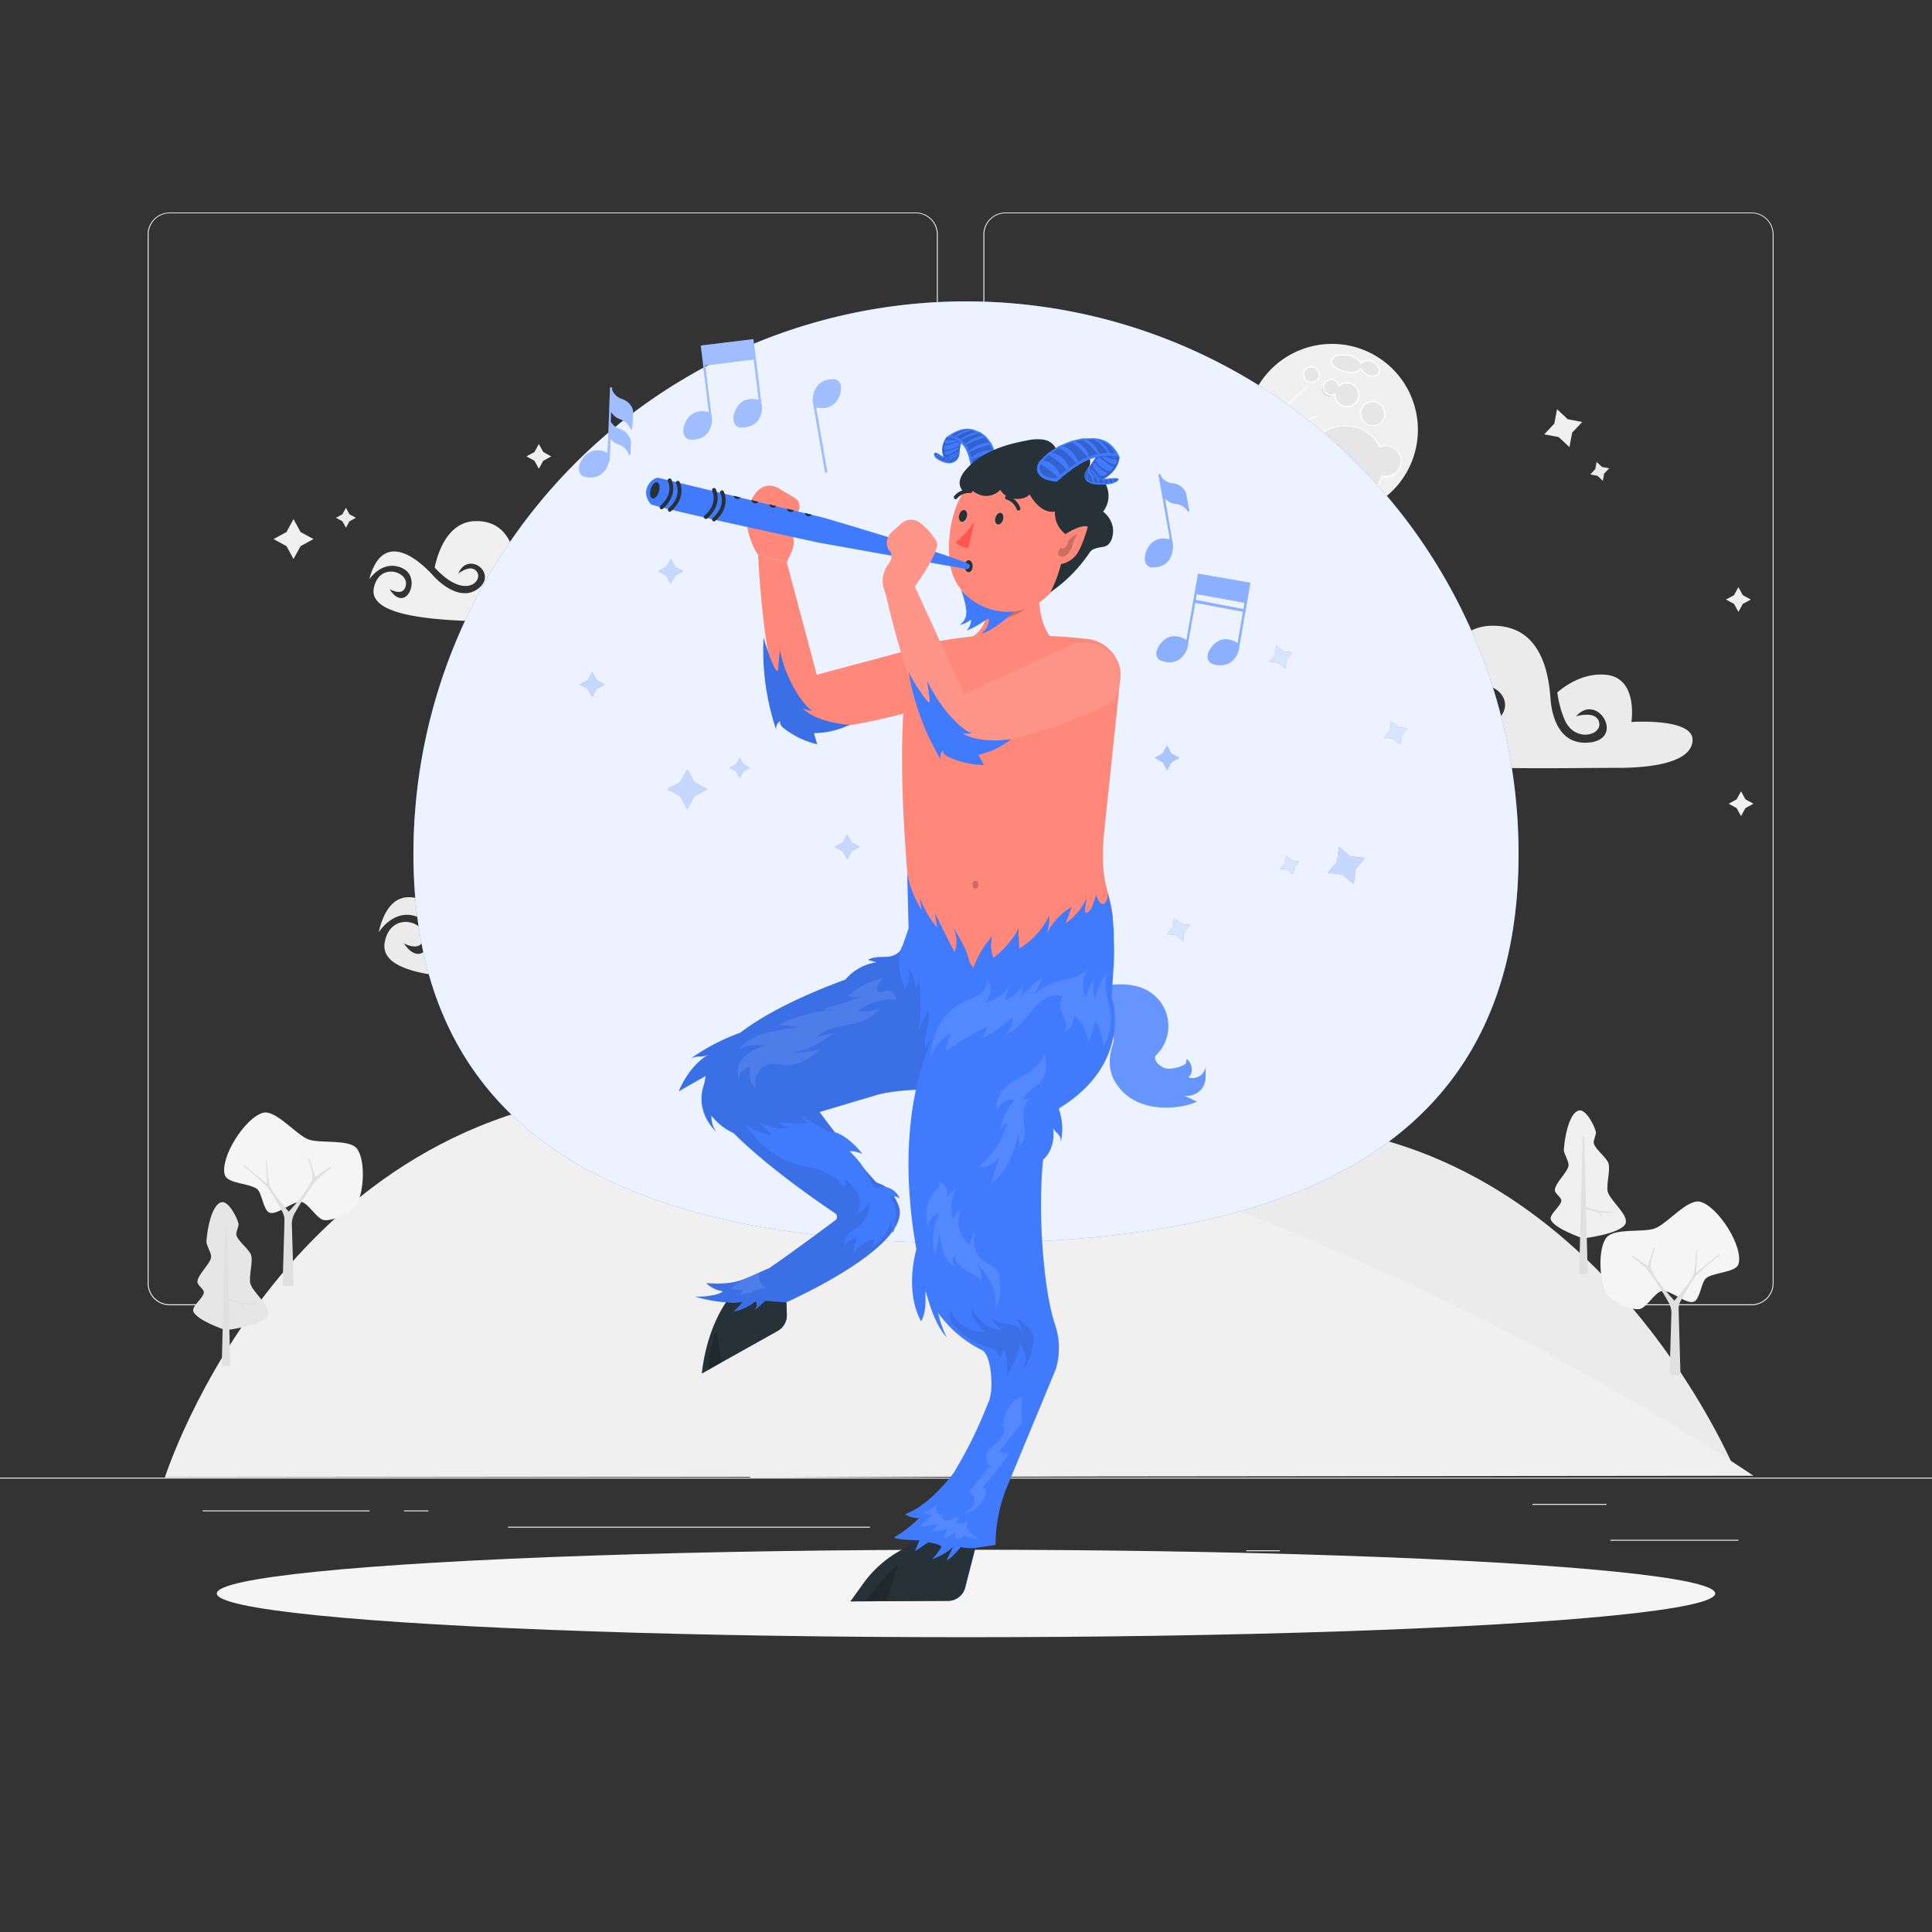 <svg xmlns="http://www.w3.org/2000/svg" viewBox="0 0 500 500"><rect x="0" y="0" width="500" height="500" fill="#333333" stroke="none"/><g id="background-complete"><rect x="416.78" y="398.49" width="33.12" height="0.25" style="fill:#ebebeb"></rect><rect x="322.53" y="401.21" width="8.69" height="0.25" style="fill:#ebebeb"></rect><rect x="396.59" y="389.21" width="19.19" height="0.25" style="fill:#ebebeb"></rect><rect x="52.46" y="390.89" width="43.19" height="0.25" style="fill:#ebebeb"></rect><rect x="104.56" y="390.89" width="6.33" height="0.25" style="fill:#ebebeb"></rect><rect x="131.47" y="395.11" width="93.68" height="0.25" style="fill:#ebebeb"></rect><path d="M237,337.8H43.92a5.71,5.71,0,0,1-5.71-5.71V60.66A5.71,5.71,0,0,1,43.92,55H237a5.71,5.71,0,0,1,5.71,5.71V332.09A5.71,5.71,0,0,1,237,337.8ZM43.92,55.2a5.47,5.47,0,0,0-5.46,5.46V332.09a5.47,5.47,0,0,0,5.46,5.46H237a5.47,5.47,0,0,0,5.46-5.46V60.66A5.47,5.47,0,0,0,237,55.2Z" style="fill:#ebebeb"></path><path d="M453.31,337.8H260.21a5.72,5.72,0,0,1-5.71-5.71V60.66A5.72,5.72,0,0,1,260.21,55h193.1A5.71,5.71,0,0,1,459,60.66V332.09A5.71,5.71,0,0,1,453.31,337.8ZM260.21,55.2a5.47,5.47,0,0,0-5.46,5.46V332.09a5.47,5.47,0,0,0,5.46,5.46h193.1a5.47,5.47,0,0,0,5.46-5.46V60.66a5.47,5.47,0,0,0-5.46-5.46Z" style="fill:#ebebeb"></path><rect y="382.4" width="500" height="0.25" style="fill:#ebebeb"></rect><path d="M218.78,271.18c2.15-.39,6.27,3.59,8.3,2.76,1.55-.63,1.84-4.83,3.06-6,1.68-1.57,7.75-1.47,8.44-3.66,1.43-4.52-5.3-15-9.9-16.18-3.3-.82-8.54,5.72-11.73,6.91-3,1.09-10.33-.12-12.42,2.24-2.42,2.73-2,11.52,0,14.6,1.26,2,6.21,4.46,8.51,4C214.86,275.49,217,271.52,218.78,271.18Z" style="fill:#f0f0f0"></path><path d="M227,265.33a44.63,44.63,0,0,1,3.66-3l-.1-.34-4,2.72-1.63-4.81-.26.23s1.3,3.55,1.1,4.81c-.44,2.71-6.11,8.75-6.11,8.75h0s-4.06-4.64-4.82-6.52c-.63-1.56-.86-6.66-.86-6.66l-.27.05.35,6-6-4.93-.1.33a69.3,69.3,0,0,1,6.17,5.43,57.62,57.62,0,0,1,3.88,6.39,4.43,4.43,0,0,1,.55,2.31L218,292.93h2.82l-.47-16.24a5.94,5.94,0,0,1,1-3A66.49,66.49,0,0,1,227,265.33Z" style="fill:#e0e0e0"></path><path d="M329,95.51a22.23,22.23,0,1,0,31.44,0A22.23,22.23,0,0,0,329,95.51ZM353.7,97a3.16,3.16,0,0,1-1.57-1.63c-.85,1.34-2.9,1.23-4.47.77-2-.59-3.82-1.79-2.93-3.25.54-.88,2.07-1.35,4.34-.92a4.72,4.72,0,0,1,3.2,2c.54-.76,1.86-.9,3.08-.29s2,1.92,1.53,2.82S355,97.61,353.7,97Zm2.23,13a3.09,3.09,0,1,1,2.33-3.7A3.08,3.08,0,0,1,355.93,110Zm-25.28,10.58a2.37,2.37,0,1,1,0,3.35A2.36,2.36,0,0,1,330.65,120.58Zm5.32-6.21a2.73,2.73,0,0,1,3.85,0l.08.09a10,10,0,0,1,17.21,1.16,4,4,0,1,1,.59,7.65,10,10,0,0,1-14.41,5.67,2,2,0,0,1-.54.93,2.05,2.05,0,1,1-2.33-3.31,10.08,10.08,0,0,1-2.24-7.56,2.67,2.67,0,0,1-2.21-.78A2.71,2.71,0,0,1,336,114.37Zm7-15.43a2,2,0,0,1,3.55.92,3.09,3.09,0,1,1-1,2.18,2,2,0,0,1-2.54-3.1Zm-15.28,11.12a1.55,1.55,0,1,1,0,2.19A1.55,1.55,0,0,1,327.67,110.06Zm10.17-14.41a2,2,0,1,1,.25,2.87A2,2,0,0,1,337.84,95.65Z" style="fill:#f0f0f0"></path><path d="M327.67,110.06a1.55,1.55,0,1,0,2.18,0A1.55,1.55,0,0,0,327.67,110.06Z" style="fill:#e6e6e6"></path><path d="M327.51,109.91a1.76,1.76,0,1,1,0,2.49A1.77,1.77,0,0,1,327.51,109.91Zm.32.31a1.32,1.32,0,1,0,1.86,0A1.32,1.32,0,0,0,327.83,110.22Z" style="fill:#fafafa"></path><path d="M330.65,120.58a2.37,2.37,0,1,0,3.35,0A2.36,2.36,0,0,0,330.65,120.58Z" style="fill:#e6e6e6"></path><path d="M330.49,120.42a2.6,2.6,0,1,1,0,3.67A2.6,2.6,0,0,1,330.49,120.42Zm.32.32a2.15,2.15,0,1,0,3,0A2.15,2.15,0,0,0,330.81,120.74Z" style="fill:#fafafa"></path><path d="M352.23,107.68a3.09,3.09,0,1,0,2.32-3.71A3.08,3.08,0,0,0,352.23,107.68Z" style="fill:#e6e6e6"></path><path d="M352,107.73a3.3,3.3,0,0,1,.42-2.51,3.32,3.32,0,1,1,3.55,5,3.28,3.28,0,0,1-2.5-.42,3.8,3.8,0,0,1-.59-.47A3.37,3.37,0,0,1,352,107.73Zm2.59-3.54a2.87,2.87,0,0,0-1.79,1.27,2.9,2.9,0,0,0-.36,2.17h0a2.87,2.87,0,1,0,5.59-1.28,2.84,2.84,0,0,0-.76-1.39A2.9,2.9,0,0,0,354.6,104.19Z" style="fill:#fafafa"></path><path d="M343,98.94a2,2,0,0,0,2.54,3.1,3.1,3.1,0,1,0,1-2.18,2,2,0,0,0-3.55-.92Z" style="fill:#e6e6e6"></path><path d="M342.25,100.45A2.28,2.28,0,0,1,344.31,98a2.24,2.24,0,0,1,2.31,1.47,3.32,3.32,0,1,1-.17,5.22,3.28,3.28,0,0,1-1.17-2.31,2.29,2.29,0,0,1-2.23-.4l-.15-.13A2.31,2.31,0,0,1,342.25,100.45Zm3.47,1.6a2.87,2.87,0,1,0,4.71-2.1,2.89,2.89,0,0,0-3.78.07.2.2,0,0,1-.22,0,.24.24,0,0,1-.15-.17,1.77,1.77,0,0,0-.61-1,1.81,1.81,0,0,0-2.55.22h0a1.81,1.81,0,0,0,2.26,2.75.21.21,0,0,1,.23,0l0,0A.24.24,0,0,1,345.72,102.05Z" style="fill:#fafafa"></path><path d="M337.84,95.65a2,2,0,1,0,2.87-.25A2,2,0,0,0,337.84,95.65Z" style="fill:#e6e6e6"></path><path d="M337.67,95.51h0a2.26,2.26,0,1,1,.27,3.19l-.14-.13A2.26,2.26,0,0,1,337.67,95.51Zm2.89.06a1.81,1.81,0,1,0,.12.11Zm-2.72.08Z" style="fill:#fafafa"></path><path d="M330.55,108.43l.06,0a.22.22,0,0,0,.3-.11c1.7-3.44,7.54-7.91,7.6-8a.22.22,0,0,0-.27-.35c-.25.18-6,4.58-7.73,8.12A.23.23,0,0,0,330.55,108.43Z" style="fill:#fafafa"></path><path d="M327.35,108.09a.24.24,0,0,0,.19.06.22.22,0,0,0,.19-.25,10.39,10.39,0,0,1,1.29-6.27.22.22,0,1,0-.39-.2,10.74,10.74,0,0,0-1.34,6.52A.22.22,0,0,0,327.35,108.09Z" style="fill:#fafafa"></path><path d="M331.88,117.05a.22.22,0,0,0,.31,0,.21.21,0,0,0,0-.31,13,13,0,0,1-1.87-2.63.22.22,0,0,0-.3-.09.23.23,0,0,0-.1.3,13,13,0,0,0,1.95,2.72Z" style="fill:#fafafa"></path><path d="M323.49,114.13a.23.23,0,0,0,.27,0l2.51-1.44a.22.22,0,0,0-.22-.39l-2.51,1.44a.22.22,0,0,0-.09.3A.1.1,0,0,0,323.49,114.13Z" style="fill:#fafafa"></path><path d="M322.83,108h0a8.48,8.48,0,0,0,2.93,1.7.22.22,0,0,0,.28-.15.23.23,0,0,0-.15-.28,8,8,0,0,1-2.77-1.61.23.23,0,0,0-.31.33Z" style="fill:#fafafa"></path><path d="M331.85,111a.23.23,0,0,0,.24,0c2-.71,8.78-3,8.85-3a.23.23,0,0,0-.14-.43c-.07,0-6.91,2.26-8.87,3a.23.23,0,0,0-.13.29A.22.22,0,0,0,331.85,111Z" style="fill:#fafafa"></path><path d="M327.67,121.19a.23.23,0,0,0,.22.06.24.24,0,0,0,.16-.28,13.37,13.37,0,0,1,0-6.91.23.23,0,0,0-.16-.28.22.22,0,0,0-.27.16,13.91,13.91,0,0,0-.05,7.15Z" style="fill:#fafafa"></path><path d="M336,114.37a2.71,2.71,0,0,0,0,3.85,2.67,2.67,0,0,0,2.21.78,10.08,10.08,0,0,0,2.24,7.56,2.06,2.06,0,1,0,2.33,3.31,2,2,0,0,0,.54-.93,10,10,0,0,0,14.41-5.67,4,4,0,1,0-.59-7.65,10,10,0,0,0-17.21-1.16l-.08-.09A2.73,2.73,0,0,0,336,114.37Zm0,0a2.71,2.71,0,0,0,0,3.85,2.67,2.67,0,0,0,2.21.78,10.08,10.08,0,0,0,2.24,7.56,2.06,2.06,0,1,0,2.33,3.31,2,2,0,0,0,.54-.93,10,10,0,0,0,14.41-5.67,4,4,0,1,0-.59-7.65,10,10,0,0,0-17.21-1.16l-.08-.09A2.73,2.73,0,0,0,336,114.37Z" style="fill:#e6e6e6"></path><path d="M344.73,92.85c-.89,1.46.89,2.66,2.93,3.25,1.57.46,3.62.57,4.47-.77A3.16,3.16,0,0,0,353.7,97c1.3.65,2.72.45,3.18-.46s-.23-2.17-1.53-2.82-2.54-.47-3.08.29a4.72,4.72,0,0,0-3.2-2C346.8,91.5,345.27,92,344.73,92.85Z" style="fill:#e6e6e6"></path><path d="M344.38,94.16a1.52,1.52,0,0,1,.16-1.42h0c.64-1,2.39-1.44,4.57-1a5.31,5.31,0,0,1,3.2,1.87,2.87,2.87,0,0,1,3.14-.1A3.42,3.42,0,0,1,357,94.89a1.84,1.84,0,0,1,.11,1.71c-.51,1-2.07,1.27-3.48.56a3.49,3.49,0,0,1-1.51-1.4c-1.24,1.37-3.72.78-4.49.56a6.87,6.87,0,0,1-2.72-1.42A2,2,0,0,1,344.38,94.16Zm8,1.09a2.86,2.86,0,0,0,1.45,1.51c1.19.59,2.48.43,2.88-.36a1.39,1.39,0,0,0-.11-1.3,3,3,0,0,0-1.33-1.22,2.27,2.27,0,0,0-2.79.22.23.23,0,0,1-.39,0,4.48,4.48,0,0,0-3-1.91c-2.39-.45-3.69.13-4.11.82h0a1.1,1.1,0,0,0-.13,1c.28.73,1.38,1.43,2.93,1.89.75.22,3.27.82,4.23-.68a.21.21,0,0,1,.21-.1.16.16,0,0,1,.13.06A.24.24,0,0,1,352.35,95.25Zm-7.62-2.4Z" style="fill:#fafafa"></path><path d="M339.69,126.81a1.9,1.9,0,0,1,.39-.31,10.4,10.4,0,0,1-1.93-4,10.52,10.52,0,0,1-.22-3.21,2.95,2.95,0,0,1-2.12-5,3,3,0,0,1,4.06-.1,10,10,0,0,1,1-1.21,10.28,10.28,0,0,1,16.32,2.44,4.25,4.25,0,1,1,.63,8.19,10.26,10.26,0,0,1-14.43,5.74,2.42,2.42,0,0,1-.51.76,2.28,2.28,0,1,1-3.22-3.22Zm3.38,2.08.07-.28.26.14a9.85,9.85,0,0,0,14.09-5.55l.06-.19.2,0a3.81,3.81,0,0,0,3.58-6.39,3.81,3.81,0,0,0-4.14-.84l-.19.08-.09-.18a9.82,9.82,0,0,0-15.69-2.51,10,10,0,0,0-1.14,1.37l-.15.23-.27-.28a2.5,2.5,0,1,0-3.53,3.53,2.46,2.46,0,0,0,2,.72l.28,0,0,.28a9.91,9.91,0,0,0,2.19,7.39l.19.22-.27.13a1.76,1.76,0,0,0-.51.36,1.83,1.83,0,1,0,2.59,2.59A1.75,1.75,0,0,0,343.07,128.89Z" style="fill:#fafafa"></path><path d="M347.29,120a1.3,1.3,0,0,1,2-1.35,1.28,1.28,0,0,1,.56.82,1.29,1.29,0,0,1-1,1.54,1.28,1.28,0,0,1-1-.19,1.84,1.84,0,0,1-.22-.17A1.42,1.42,0,0,1,347.29,120Z" style="fill:#f0f0f0"></path><polygon points="316.77 214.99 320.12 216.82 316.77 218.65 314.95 221.99 313.12 218.65 309.78 216.82 313.12 214.99 314.95 211.65 316.77 214.99" style="fill:#f0f0f0"></polygon><polygon points="329.42 210.4 331.09 211.31 329.42 212.22 328.51 213.89 327.6 212.22 325.93 211.31 327.6 210.4 328.51 208.73 329.42 210.4" style="fill:#ebebeb"></polygon><polygon points="77.79 137.69 81.13 139.51 77.79 141.34 75.96 144.68 74.14 141.34 70.79 139.51 74.14 137.69 75.96 134.34 77.79 137.69" style="fill:#f0f0f0"></polygon><polygon points="90.44 133.09 92.11 134 90.44 134.92 89.53 136.58 88.62 134.92 86.95 134 88.62 133.09 89.53 131.42 90.44 133.09" style="fill:#ebebeb"></polygon><polygon points="406.87 111.97 406.17 115.72 403.39 113.11 399.65 112.41 402.26 109.63 402.96 105.89 405.73 108.5 409.48 109.2 406.87 111.97" style="fill:#f0f0f0"></polygon><polygon points="415.16 122.57 414.81 124.44 413.43 123.14 411.56 122.79 412.86 121.4 413.21 119.54 414.59 120.84 416.46 121.19 415.16 122.57" style="fill:#ebebeb"></polygon><polygon points="230.61 104.82 229.84 108.56 227.11 105.9 223.38 105.14 226.04 102.41 226.8 98.67 229.53 101.33 233.26 102.09 230.61 104.82" style="fill:#f0f0f0"></polygon><polygon points="238.72 115.56 238.34 117.43 236.97 116.1 235.11 115.72 236.44 114.36 236.82 112.49 238.18 113.82 240.04 114.2 238.72 115.56" style="fill:#ebebeb"></polygon><polygon points="169 160.07 171.08 161.21 169 162.34 167.87 164.42 166.73 162.34 164.66 161.21 166.73 160.07 167.87 158 169 160.07" style="fill:#f0f0f0"></polygon><polygon points="451.04 154.03 453.11 155.16 451.04 156.29 449.9 158.37 448.77 156.29 446.69 155.16 448.77 154.03 449.9 151.95 451.04 154.03" style="fill:#f0f0f0"></polygon><polygon points="140.59 116.98 142.66 118.11 140.59 119.25 139.45 121.32 138.32 119.25 136.24 118.11 138.32 116.98 139.45 114.9 140.59 116.98" style="fill:#f0f0f0"></polygon><polygon points="451.71 206.87 453.79 208 451.71 209.14 450.58 211.21 449.44 209.14 447.37 208 449.44 206.87 450.58 204.79 451.71 206.87" style="fill:#f0f0f0"></polygon><path d="M194.09,382.43s57.33-91.55,133.31-91.55c85.19,0,121.93,90.32,121.93,90.32Z" style="fill:#ebebeb"></path><path d="M453.79,381.93s-144.45-99.67-281.52-99.67c-97.85,0-129.6,100.1-129.6,100.1Z" style="fill:#f0f0f0"></path><path d="M78,311.06c-2.15-.4-6.27,3.58-8.29,2.76-1.56-.64-1.85-4.84-3.07-6-1.68-1.57-7.74-1.47-8.44-3.66-1.42-4.52,5.3-15,9.9-16.18,3.3-.82,8.54,5.72,11.73,6.91,3,1.1,10.33-.12,12.42,2.24,2.42,2.73,2,11.52,0,14.61-1.26,2-6.21,4.45-8.51,4C81.93,315.37,79.83,311.39,78,311.06Z" style="fill:#f5f5f5"></path><path d="M82.09,305.2a46.11,46.11,0,0,1,3.67-3l-.11-.33-4,2.71L80,299.77l-.27.22s1.31,3.55,1.11,4.81c-.44,2.71-6.11,8.76-6.11,8.76h0s-4.07-4.65-4.83-6.53c-.62-1.56-.86-6.65-.86-6.65l-.27,0,.35,6-6-4.93-.11.33a68.4,68.4,0,0,1,6.17,5.44,58,58,0,0,1,3.89,6.38,4.66,4.66,0,0,1,.55,2.31l-.49,16.89H76l-.47-16.24a5.86,5.86,0,0,1,1-3A67.21,67.21,0,0,1,82.09,305.2Z" style="fill:#e0e0e0"></path><path d="M337.18,285c-2.15-.39-6.28,3.59-8.3,2.76-1.56-.63-1.84-4.83-3.07-6-1.68-1.57-7.74-1.47-8.43-3.66-1.43-4.52,5.3-15,9.9-16.18,3.3-.83,8.53,5.72,11.72,6.9,3,1.1,10.33-.11,12.43,2.25,2.42,2.73,1.95,11.52,0,14.6-1.27,2-6.21,4.46-8.52,4C341.1,289.32,339,285.35,337.18,285Z" style="fill:#f5f5f5"></path><path d="M341.25,279.16a43.93,43.93,0,0,1,3.67-3l-.1-.34-4,2.72-1.63-4.81-.26.22s1.3,3.56,1.1,4.81c-.44,2.72-6.11,8.76-6.11,8.76h0s-4.06-4.64-4.82-6.52c-.63-1.56-.87-6.66-.87-6.66l-.26.05.35,6-6-4.93-.1.33a69.3,69.3,0,0,1,6.17,5.43,57.62,57.62,0,0,1,3.88,6.39,4.53,4.53,0,0,1,.55,2.31l-.48,16.89h2.82l-.47-16.24a5.94,5.94,0,0,1,1-3A67.59,67.59,0,0,1,341.25,279.16Z" style="fill:#e0e0e0"></path><path d="M430.1,334.1c2.15-.4,6.28,3.58,8.3,2.76,1.56-.64,1.84-4.83,3.07-6,1.68-1.58,7.74-1.48,8.43-3.67,1.43-4.52-5.3-15-9.9-16.18-3.3-.82-8.53,5.73-11.72,6.91-3,1.1-10.33-.12-12.42,2.24-2.43,2.74-2,11.53,0,14.61,1.26,2,6.2,4.45,8.51,4C426.18,338.41,428.28,334.43,430.1,334.1Z" style="fill:#f5f5f5"></path><path d="M426,328.24a46.11,46.11,0,0,0-3.67-3l.1-.33,4,2.71,1.63-4.8.26.22s-1.3,3.56-1.1,4.81c.44,2.71,6.11,8.76,6.11,8.76h0s4.06-4.65,4.82-6.53c.63-1.55.87-6.65.87-6.65l.26,0-.35,6,6-4.94.1.34a69.3,69.3,0,0,0-6.17,5.43,56.71,56.71,0,0,0-3.88,6.39,4.4,4.4,0,0,0-.55,2.3l.48,16.9h-2.82l.47-16.25a6,6,0,0,0-1-3A69.13,69.13,0,0,0,426,328.24Z" style="fill:#e0e0e0"></path><path d="M58.4,344.25s9.95-1.16,11-3.89c.83-2.21-4.05-5.94-4.62-8.23-.43-1.77.75-5.55.21-7.3-.49-1.54-3.46-3.64-3.82-5.22-.17-.74.72-2.27.54-3-.42-1.69-2.57-5.76-4.29-5.49-2.71.44-3.87,7.5-4,10.24,0,1,1.32,2.92,1.22,3.95-.19,1.84-3.61,4.65-3.55,6.5,0,.77,1.65,1.83,1.67,2.61,0,1.4-3.1,3.53-2.74,4.88C50.66,341.64,58.4,344.25,58.4,344.25Z" style="fill:#e6e6e6"></path><path d="M58,329.13,58.28,318l.41,0,.46,18.16s3.38,1,4.55,1.18a24.56,24.56,0,0,0,2.47,0v.22s-2,.14-2.61.09c-.32,0-1.27-.24-1.27-.24l1.23,1.18-.14.16-1.59-1.43-2.62-.64.43,16.83H57.38L58,329.45Z" style="fill:#e0e0e0"></path><path d="M306.94,287.75s9.95-1.16,11-3.88c.83-2.21-4.06-5.94-4.62-8.24-.44-1.77.74-5.55.2-7.29-.48-1.54-3.45-3.65-3.82-5.22-.17-.75.72-2.27.54-3-.42-1.69-2.57-5.77-4.28-5.49-2.72.43-3.87,7.49-4,10.24,0,1,1.32,2.92,1.22,3.95-.18,1.84-3.61,4.64-3.55,6.49,0,.77,1.65,1.84,1.68,2.61,0,1.4-3.11,3.53-2.75,4.89C299.2,285.14,306.94,287.75,306.94,287.75Z" style="fill:#ebebeb"></path><path d="M306.54,272.63l.29-11.14.4,0,.47,18.16a45.35,45.35,0,0,0,4.54,1.18,24.74,24.74,0,0,0,2.48,0v.23s-2,.14-2.61.09c-.33,0-1.27-.25-1.27-.25l1.22,1.18-.14.16-1.59-1.42-2.62-.65.44,16.83h-2.23l.61-24.07Z" style="fill:#e0e0e0"></path><path d="M409.7,320.5s9.95-1.16,11-3.88c.83-2.21-4.05-5.94-4.62-8.24-.44-1.77.74-5.55.2-7.29-.48-1.54-3.45-3.65-3.81-5.22-.18-.75.72-2.27.53-3-.42-1.69-2.56-5.77-4.28-5.49-2.71.43-3.87,7.49-4,10.24,0,1,1.33,2.92,1.22,3.95-.18,1.84-3.61,4.64-3.54,6.49,0,.77,1.65,1.84,1.67,2.61,0,1.4-3.11,3.53-2.74,4.89C402,317.89,409.7,320.5,409.7,320.5Z" style="fill:#f0f0f0"></path><path d="M409.31,305.38l.28-11.14.4,0,.47,18.16s3.38,1,4.54,1.19c.62.07,2.48,0,2.48,0v.22s-2,.14-2.61.09c-.32,0-1.27-.25-1.27-.25l1.23,1.18-.14.16-1.59-1.42-2.63-.65.44,16.83h-2.23l.62-24.07Z" style="fill:#e0e0e0"></path><path d="M148.56,152.41s1.28-7.95-4.53-8.59c-4-.44-7.28,1.77-9,3.2a18.77,18.77,0,0,0,1.26,4.79c1.71,4.38,6.81,3.14,6.38.76s-4.2-1.19-4.2-1.19c3.94-4.47,9.07,4.22,2.29,4.79-5.64.48-6.76-5.35-6.95-8-.3-4.29-1.57-13.62-10.91-13.3-7.09.24-9.61,8.2-10.41,12,7.89,8.65,12.74,3.37,10.86,1-1.58-2-4.76.59-4.76.59,2.58-6.12,10.53.05,5,4-4.31,3.07-9.47-1.24-11.47-3.48-2.71-3-12.35-12.45-16.29,0a9.12,9.12,0,0,0-.24.93s3.43-5.27,8.59-2.84.8,12.07-3.35,5.39c0,0,3.75,2.24,4.23-1.16s-6.78-5.76-8.28.71c-2.36,10.23,30.64,8.79,49.42,8.79,6.93,0,13.48-1.28,13.48-5.11C159.74,151.65,148.56,152.41,148.56,152.41Z" style="fill:#f0f0f0"></path><path d="M162.67,242.22s1.24-9.76-5.88-10.3c-4.87-.37-8.81,2.45-10.81,4.26a23.07,23.07,0,0,0,1.73,5.79c2.27,5.28,8.44,3.56,7.82.68s-5.17-1.29-5.17-1.29c4.62-5.61,11.23,4.78,3,5.75-6.86.82-8.46-6.25-8.79-9.47-.55-5.22-2.47-16.54-13.86-15.78-8.64.59-11.38,10.39-12.21,15.1,10,10.23,15.68,3.6,13.29.72-2-2.42-5.79.92-5.79.92,2.9-7.58,12.86-.37,6.3,4.63-5.14,3.91-11.6-1.14-14.13-3.79-3.43-3.59-15.58-14.69-19.88.66a10.75,10.75,0,0,0-.24,1.15s4-6.57,10.36-3.82,1.46,14.7-3.87,6.72c0,0,4.67,2.58,5.11-1.6s-8.5-6.74-10.07,1.21c-2.46,12.57,37.74,9.48,60.64,8.72,8.46-.28,16.39-2.11,16.24-6.78C176.28,240.83,162.67,242.22,162.67,242.22Z" style="fill:#ebebeb"></path><path d="M422.2,186.85s1.81-11.29-6.44-12.2c-5.65-.62-10.34,2.5-12.73,4.54a26.87,26.87,0,0,0,1.78,6.8c2.44,6.22,9.68,4.45,9.07,1.09s-6-1.7-6-1.7c5.59-6.35,12.88,6,3.25,6.8-8,.68-9.59-7.6-9.86-11.35-.43-6.09-2.23-19.33-15.5-18.88-10.06.34-13.64,11.64-14.78,17.08,11.21,12.28,18.1,4.79,15.43,1.35-2.24-2.89-6.77.84-6.77.84,3.67-8.69,15,.07,7.14,5.63-6.12,4.35-13.44-1.77-16.28-4.95-3.85-4.31-17.54-17.68-23.13,0a12.39,12.39,0,0,0-.34,1.33s4.87-7.49,12.2-4,1.14,17.15-4.76,7.67c0,0,5.33,3.18,6-1.66s-9.63-8.17-11.75,1c-3.36,14.53,43.5,12.48,70.15,12.48,9.85,0,19.15-1.81,19.15-7.25C438.07,185.76,422.2,186.85,422.2,186.85Z" style="fill:#ebebeb"></path></g><g id="background-simple"><path d="M393,221c0,79-64,100.67-143,100.67S107,299.91,107,221A143,143,0,0,1,393,221Z" style="fill:#407BFF"></path><path d="M393,221c0,79-64,100.67-143,100.67S107,299.91,107,221A143,143,0,0,1,393,221Z" style="fill:#fff;opacity:0.9"></path></g><g id="Shadow"><ellipse id="path" cx="250" cy="412.39" rx="193.89" ry="11.32" style="fill:#f5f5f5"></ellipse></g><g id="musical-notes"><path d="M307,128.05a2.88,2.88,0,0,0-.79-1.63,4.33,4.33,0,0,0-2.74-1.33,4.18,4.18,0,0,1-3-1.75l-.08-.43a.27.27,0,0,0-.32-.22.3.3,0,0,0-.23.32l2.94,16.5-.21,0h-.06l-.26,0a4.65,4.65,0,0,0-5.34,2.59,5.74,5.74,0,0,0-.61,2.47,1.48,1.48,0,0,0,0,.3,2.2,2.2,0,0,0,1.37,1.92s3.39.53,5-2.09a5.5,5.5,0,0,0,.82-2.61,0,0,0,0,0,0,0,2.6,2.6,0,0,0,0-1.33L301.48,129a4.4,4.4,0,0,0,2.79,1.39,4.2,4.2,0,0,1,3.12,1.92.25.25,0,0,0,.2.07h.05a.22.22,0,0,0,.13-.23Z" style="fill:#407BFF"></path><g style="opacity:0.4"><path d="M307,128.05a2.88,2.88,0,0,0-.79-1.63,4.33,4.33,0,0,0-2.74-1.33,4.18,4.18,0,0,1-3-1.75l-.08-.43a.27.27,0,0,0-.32-.22.3.3,0,0,0-.23.32l2.94,16.5-.21,0h-.06l-.26,0a4.65,4.65,0,0,0-5.34,2.59,5.74,5.74,0,0,0-.61,2.47,1.48,1.48,0,0,0,0,.3,2.2,2.2,0,0,0,1.37,1.92s3.39.53,5-2.09a5.5,5.5,0,0,0,.82-2.61,0,0,0,0,0,0,0,2.6,2.6,0,0,0,0-1.33L301.48,129a4.4,4.4,0,0,0,2.79,1.39,4.2,4.2,0,0,1,3.12,1.92.25.25,0,0,0,.2.07h.05a.22.22,0,0,0,.13-.23Z" style="fill:#fff"></path></g><path d="M213.43,121.66l.08.43a.26.26,0,0,0,.31.22.28.28,0,0,0,.24-.32l-2.87-16.51.21,0h0l.27,0a4.65,4.65,0,0,0,5.35-2.57,5.71,5.71,0,0,0,.62-2.46,1.45,1.45,0,0,0,0-.3,2.22,2.22,0,0,0-1.36-1.93s-3.39-.54-5,2.07a5.51,5.51,0,0,0-.84,2.61h0a2.46,2.46,0,0,0,0,1.32l2,11.67Z" style="fill:#407BFF"></path><g style="opacity:0.5"><path d="M213.43,121.66l.08.43a.26.26,0,0,0,.31.22.28.28,0,0,0,.24-.32l-2.87-16.51.21,0h0l.27,0a4.65,4.65,0,0,0,5.35-2.57,5.71,5.71,0,0,0,.62-2.46,1.45,1.45,0,0,0,0-.3,2.22,2.22,0,0,0-1.36-1.93s-3.39-.54-5,2.07a5.51,5.51,0,0,0-.84,2.61h0a2.46,2.46,0,0,0,0,1.32l2,11.67Z" style="fill:#fff"></path></g><path d="M320.73,167.26h0l1.59-9.12.08-.42h0l.3-1.7.86-4.95,0-.25-13.5-2.35-.05.28-.86,4.94-2.09,11.95a2.52,2.52,0,0,0-.29-.16h0a6.24,6.24,0,0,0-1.82-.69,4.91,4.91,0,0,0-.77-.09,4.49,4.49,0,0,0-.81,0,4.35,4.35,0,0,0-2.5,1.36,5.31,5.31,0,0,0-1.5,2.4,2.21,2.21,0,0,0,.63,2.27s3,1.65,5.4-.27a5.47,5.47,0,0,0,2.09-4.08h0L309.32,156l12.38,2.3-1.39,8.11c-1-.59-3.39-1.76-5.61-.09l-.3.25a4,4,0,0,0-.3.29,9,9,0,0,0-.68.78c-1,1.38-1,2.4-.76,3.05a1.89,1.89,0,0,0,.24.45,1.69,1.69,0,0,0,.34.39,5.47,5.47,0,0,0,4.68.19h0a0,0,0,0,0,0,0,4.07,4.07,0,0,0,.71-.46,5.57,5.57,0,0,0,1.87-2.74v0A7.25,7.25,0,0,0,320.73,167.26Zm-11.29-12,.26-1.52L322.1,156l-.28,1.65Z" style="fill:#407BFF"></path><g style="opacity:0.4"><path d="M320.73,167.26h0l1.59-9.12.08-.42h0l.3-1.7.86-4.95,0-.25-13.5-2.35-.05.28-.86,4.94-2.09,11.95a2.52,2.52,0,0,0-.29-.16h0a6.24,6.24,0,0,0-1.82-.69,4.91,4.91,0,0,0-.77-.09,4.49,4.49,0,0,0-.81,0,4.35,4.35,0,0,0-2.5,1.36,5.31,5.31,0,0,0-1.5,2.4,2.21,2.21,0,0,0,.63,2.27s3,1.65,5.4-.27a5.47,5.47,0,0,0,2.09-4.08h0L309.32,156l12.38,2.3-1.39,8.11c-1-.59-3.39-1.76-5.61-.09l-.3.25a4,4,0,0,0-.3.29,9,9,0,0,0-.68.78c-1,1.38-1,2.4-.76,3.05a1.89,1.89,0,0,0,.24.45,1.69,1.69,0,0,0,.34.39,5.47,5.47,0,0,0,4.68.19h0a0,0,0,0,0,0,0,4.07,4.07,0,0,0,.71-.46,5.57,5.57,0,0,0,1.87-2.74v0A7.25,7.25,0,0,0,320.73,167.26Zm-11.29-12,.26-1.52L322.1,156l-.28,1.65Z" style="fill:#fff"></path></g><path d="M163.82,106.91a2.86,2.86,0,0,0-.43-1.76,4.31,4.31,0,0,0-2.4-1.88,4.17,4.17,0,0,1-2.57-2.34v-.44a.28.28,0,0,0-.27-.28.28.28,0,0,0-.29.26l-.6,16.75-.19-.09-.05,0-.26-.1a4.65,4.65,0,0,0-5.76,1.41,5.79,5.79,0,0,0-1.12,2.29c0,.1,0,.2,0,.29a2.22,2.22,0,0,0,.94,2.17s3.2,1.23,5.31-1a5.57,5.57,0,0,0,1.35-2.39h0a2.62,2.62,0,0,0,.31-1.29l.18-5A4.6,4.6,0,0,0,160.1,115a4.27,4.27,0,0,1,2.67,2.61.22.22,0,0,0,.19.12h0a.2.2,0,0,0,.17-.2l.13-2.73a3,3,0,0,0-.45-1.77,4.47,4.47,0,0,0-2.43-2,4.26,4.26,0,0,1-2.33-1.92l.09-2.52a4.4,4.4,0,0,0,2.44,1.94,4.26,4.26,0,0,1,2.65,2.53.22.22,0,0,0,.18.12h0a.2.2,0,0,0,.17-.19Z" style="fill:#407BFF"></path><path d="M163.82,106.91a2.86,2.86,0,0,0-.43-1.76,4.31,4.31,0,0,0-2.4-1.88,4.17,4.17,0,0,1-2.57-2.34v-.44a.28.28,0,0,0-.27-.28.28.28,0,0,0-.29.26l-.6,16.75-.19-.09-.05,0-.26-.1a4.65,4.65,0,0,0-5.76,1.41,5.79,5.79,0,0,0-1.12,2.29c0,.1,0,.2,0,.29a2.22,2.22,0,0,0,.94,2.17s3.2,1.23,5.31-1a5.57,5.57,0,0,0,1.35-2.39h0a2.62,2.62,0,0,0,.31-1.29l.18-5A4.6,4.6,0,0,0,160.1,115a4.27,4.27,0,0,1,2.67,2.61.22.22,0,0,0,.19.12h0a.2.2,0,0,0,.17-.2l.13-2.73a3,3,0,0,0-.45-1.77,4.47,4.47,0,0,0-2.43-2,4.26,4.26,0,0,1-2.33-1.92l.09-2.52a4.4,4.4,0,0,0,2.44,1.94,4.26,4.26,0,0,1,2.65,2.53.22.22,0,0,0,.18.12h0a.2.2,0,0,0,.17-.19Z" style="fill:#fff;opacity:0.5"></path><path d="M197,104.27h0l-1.38-11.32L195,88l0-.24-13.61,1.66,0,.28.61,5,1.47,12-.32-.07h0a6.5,6.5,0,0,0-2-.13,5.31,5.31,0,0,0-.76.14,4.67,4.67,0,0,0-.76.28,4.33,4.33,0,0,0-2,2,5.36,5.36,0,0,0-.74,2.73,2.22,2.22,0,0,0,1.26,2s3.36.7,5.09-1.82a5.51,5.51,0,0,0,.82-4.52h0l-1.56-12.72L195.08,93l1.31,10.53h0c-1.08-.29-3.75-.7-5.39,1.54l-.21.33q-.1.16-.21.36a9.28,9.28,0,0,0-.42,1,3.09,3.09,0,0,0,.16,3.14,2.41,2.41,0,0,0,.35.36,2,2,0,0,0,.44.27,5.49,5.49,0,0,0,4.54-1.18h0a4.92,4.92,0,0,0,.54-.64,5.57,5.57,0,0,0,1-3.17v0A5.57,5.57,0,0,0,197,104.27Z" style="fill:#407BFF"></path><path d="M197,104.27h0l-1.38-11.32L195,88l0-.24-13.61,1.66,0,.28.61,5,1.47,12-.32-.07h0a6.5,6.5,0,0,0-2-.13,5.31,5.31,0,0,0-.76.14,4.67,4.67,0,0,0-.76.28,4.33,4.33,0,0,0-2,2,5.36,5.36,0,0,0-.74,2.73,2.22,2.22,0,0,0,1.26,2s3.36.7,5.09-1.82a5.51,5.51,0,0,0,.82-4.52h0l-1.56-12.72L195.08,93l1.31,10.53h0c-1.08-.29-3.75-.7-5.39,1.54l-.21.33q-.1.16-.21.36a9.28,9.28,0,0,0-.42,1,3.09,3.09,0,0,0,.16,3.14,2.41,2.41,0,0,0,.35.36,2,2,0,0,0,.44.27,5.49,5.49,0,0,0,4.54-1.18h0a4.92,4.92,0,0,0,.54-.64,5.57,5.57,0,0,0,1-3.17v0A5.57,5.57,0,0,0,197,104.27Z" style="fill:#fff;opacity:0.5"></path></g><g id="Sparkles"><polygon points="179.7 202.4 183.04 204.23 179.7 206.06 177.87 209.4 176.04 206.06 172.7 204.23 176.04 202.4 177.87 199.06 179.7 202.4" style="fill:#407BFF"></polygon><g style="opacity:0.7"><polygon points="179.7 202.4 183.04 204.23 179.7 206.06 177.87 209.4 176.04 206.06 172.7 204.23 176.04 202.4 177.87 199.06 179.7 202.4" style="fill:#fff"></polygon></g><polygon points="154.4 176.02 156.48 177.15 154.4 178.29 153.27 180.36 152.13 178.29 150.06 177.15 152.13 176.02 153.27 173.94 154.4 176.02" style="fill:#407BFF"></polygon><g style="opacity:0.7"><polygon points="154.4 176.02 156.48 177.15 154.4 178.29 153.27 180.36 152.13 178.29 150.06 177.15 152.13 176.02 153.27 173.94 154.4 176.02" style="fill:#fff"></polygon></g><polygon points="174.71 146.71 176.78 147.84 174.71 148.98 173.57 151.05 172.44 148.98 170.37 147.84 172.44 146.71 173.57 144.63 174.71 146.71" style="fill:#407BFF"></polygon><g style="opacity:0.7"><polygon points="174.71 146.71 176.78 147.84 174.71 148.98 173.57 151.05 172.44 148.98 170.37 147.84 172.44 146.71 173.57 144.63 174.71 146.71" style="fill:#fff"></polygon></g><polygon points="220.4 218.04 222.47 219.17 220.4 220.31 219.26 222.38 218.13 220.31 216.05 219.17 218.13 218.04 219.26 215.96 220.4 218.04" style="fill:#407BFF"></polygon><g style="opacity:0.7"><polygon points="220.4 218.04 222.47 219.17 220.4 220.31 219.26 222.38 218.13 220.31 216.05 219.17 218.13 218.04 219.26 215.96 220.4 218.04" style="fill:#fff"></polygon></g><polygon points="303.18 195.01 305.25 196.14 303.18 197.28 302.04 199.35 300.91 197.28 298.83 196.14 300.91 195.01 302.04 192.93 303.18 195.01" style="fill:#407BFF"></polygon><g style="opacity:0.8"><polygon points="303.18 195.01 305.25 196.14 303.18 197.28 302.04 199.35 300.91 197.28 298.83 196.14 300.91 195.01 302.04 192.93 303.18 195.01" style="fill:#fff;opacity:0.7"></polygon></g><polygon points="192.35 197.81 194.01 198.72 192.35 199.63 191.44 201.3 190.52 199.63 188.85 198.72 190.52 197.81 191.44 196.14 192.35 197.81" style="fill:#407BFF"></polygon><g style="opacity:0.7"><polygon points="192.35 197.81 194.01 198.72 192.35 199.63 191.44 201.3 190.52 199.63 188.85 198.72 190.52 197.81 191.44 196.14 192.35 197.81" style="fill:#fff"></polygon></g><polygon points="346.04 222.95 343.62 225.89 347.4 226.35 350.34 228.77 350.8 224.99 353.22 222.05 349.44 221.6 346.5 219.17 346.04 222.95" style="fill:#407BFF"></polygon><polygon points="332.59 223.39 331.38 224.85 333.27 225.08 334.74 226.29 334.96 224.4 336.17 222.94 334.29 222.71 332.82 221.5 332.59 223.39" style="fill:#407BFF"></polygon><g style="opacity:0.8"><polygon points="332.59 223.39 331.38 224.85 333.27 225.08 334.74 226.29 334.96 224.4 336.17 222.94 334.29 222.71 332.82 221.5 332.59 223.39" style="fill:#fff"></polygon></g><polygon points="359.73 189.06 358.23 190.88 360.57 191.17 362.4 192.67 362.68 190.33 364.19 188.5 361.84 188.22 360.01 186.71 359.73 189.06" style="fill:#407BFF"></polygon><g style="opacity:0.8"><polygon points="359.73 189.06 358.23 190.88 360.57 191.17 362.4 192.67 362.68 190.33 364.19 188.5 361.84 188.22 360.01 186.71 359.73 189.06" style="fill:#fff"></polygon></g><polygon points="329.99 169.39 328.49 171.22 330.84 171.5 332.66 173 332.94 170.66 334.45 168.83 332.1 168.55 330.28 167.04 329.99 169.39" style="fill:#407BFF"></polygon><g style="opacity:0.8"><polygon points="329.99 169.39 328.49 171.22 330.84 171.5 332.66 173 332.94 170.66 334.45 168.83 332.1 168.55 330.28 167.04 329.99 169.39" style="fill:#fff"></polygon></g><polygon points="303.55 239.94 302.04 241.77 304.39 242.05 306.21 243.56 306.5 241.21 308 239.39 305.66 239.1 303.83 237.6 303.55 239.94" style="fill:#407BFF"></polygon><g style="opacity:0.8"><polygon points="303.55 239.94 302.04 241.77 304.39 242.05 306.21 243.56 306.5 241.21 308 239.39 305.66 239.1 303.83 237.6 303.55 239.94" style="fill:#fff"></polygon></g><polygon points="346.04 222.95 343.62 225.89 347.4 226.35 350.34 228.77 350.8 224.99 353.22 222.05 349.44 221.6 346.5 219.17 346.04 222.95" style="fill:#fff;opacity:0.7"></polygon></g><g id="Character"><path d="M282.35,255.87c5.21-1.32,11.19-2,15.58,1.1A10.51,10.51,0,0,1,299,273.26c-.47,1.56,1.6,3.15,3.22,3.34a8.48,8.48,0,0,0,4.66-1.3l.24-1.23c1.47,1.11,1.9,3.79.32,4.73a3.43,3.43,0,0,0,4.58-2.72c0,.27,0,.54,0,.81,0,1.76.11,3.51-1,4.88a5.11,5.11,0,0,1-4.7,1.79c1,.25,2.49,1.22,3.46,1.47-2.45,1.57-15.95,4.38-21.39-5.41-1.6-2.87-1.41-6.47-.31-9.56a5,5,0,0,0-1.77-5,5.73,5.73,0,0,0-5.07-1C279.25,261.56,279.27,256.65,282.35,255.87Z" style="fill:#407BFF"></path><path d="M282.35,255.87c5.21-1.32,11.19-2,15.58,1.1A10.51,10.51,0,0,1,299,273.26c-.47,1.56,1.6,3.15,3.22,3.34a8.48,8.48,0,0,0,4.66-1.3l.24-1.23c1.47,1.11,1.9,3.79.32,4.73a3.43,3.43,0,0,0,4.58-2.72c0,.27,0,.54,0,.81,0,1.76.11,3.51-1,4.88a5.11,5.11,0,0,1-4.7,1.79c1,.25,2.49,1.22,3.46,1.47-2.45,1.57-15.95,4.38-21.39-5.41-1.6-2.87-1.41-6.47-.31-9.56a5,5,0,0,0-1.77-5,5.73,5.73,0,0,0-5.07-1C279.25,261.56,279.27,256.65,282.35,255.87Z" style="fill:#fff;opacity:0.2"></path><path d="M242.51,166.29l-31.13,8.33-7.77-29.12-7.41-1.87c-.19-4.81,1.33,42.75,10.57,44.71s38.2-6.14,41.81-8.71S242.51,166.29,242.51,166.29Z" style="fill:#ff887b"></path><path d="M196.2,143.63s-5-7.23-1.93-13.87,7.66-3.14,7.66-3.14l3.7,2.19a2.65,2.65,0,0,1,.57,4.1l-2.32,2.46,1,2.34a6.42,6.42,0,0,1-.09,5.29l-1.19,2.5Z" style="fill:#ff887b"></path><path d="M197.63,164.91a64.23,64.23,0,0,0,3.3,24.1,2.19,2.19,0,0,1,1-2.4c-.25.78.44,1.53,1.1,2a22.5,22.5,0,0,0,8.4,4c-.12-1-.62-1.93-.74-2.89a21.36,21.36,0,0,0,9.19-2.15c-3.88-.21-9.52-1.51-12.2-4.32a5.82,5.82,0,0,0,2.69.67c-1.13,0-6.7-6.43-8.55-15.77-.15,1.66-.3,3.32-.44,5C201.22,175.9,198,167,197.63,164.91Z" style="fill:#407BFF"></path><path d="M197.63,164.91a64.23,64.23,0,0,0,3.3,24.1,2.19,2.19,0,0,1,1-2.4c-.25.78.44,1.53,1.1,2a22.5,22.5,0,0,0,8.4,4c-.12-1-.62-1.93-.74-2.89a21.36,21.36,0,0,0,9.19-2.15c-3.88-.21-9.52-1.51-12.2-4.32a5.82,5.82,0,0,0,2.69.67c-1.13,0-6.7-6.43-8.55-15.77-.15,1.66-.3,3.32-.44,5C201.22,175.9,198,167,197.63,164.91Z" style="opacity:0.1;isolation:isolate"></path><g id="character-2--inject-18"><path d="M234.73,174.72c-1.34,9.13-2.48,28,1.23,63.24,4.29,2.63,9.09,15.39,17.36,15.49,11.87.15,27.92-13.56,34.73-15.78-.77-7.73-3.71-8.76-2.17-23.55,1.11-10.68,2.12-19.8,4-38.24.81-4.88-3.09-9.68-8-10.49l-.33,0c-2.57-.3-5.37-.57-8.14-.7a192.38,192.38,0,0,0-22.14.05c-2.84.32-5.63.71-8,1.17A10.67,10.67,0,0,0,234.73,174.72Z" style="fill:#ff887b"></path><path d="M269,147.61c-.59,6.79-.18,14.71,3.75,18.11-5,3.58-10.52,10.47-16.25,14.32a5,5,0,0,1-7.27-2c-2.45-5.58,0-11.89,0-11.89,6.83-3,6.82-8,5.24-13.51L265,145C266.73,143.51,269.2,145.11,269,147.61Z" style="fill:#ff887b"></path><path d="M269,147.61c.22-2.56-2.25-4.1-4-2.63l-10.52,7.71a14.83,14.83,0,0,1,.58,7.53,14.32,14.32,0,0,0,6.74-.76,14.86,14.86,0,0,0,7-5.15A55.42,55.42,0,0,1,269,147.61Z" style="opacity:0.2;isolation:isolate"></path><path d="M253.83,164a4.58,4.58,0,0,0,2.1-4.2,21.52,21.52,0,0,1-5.78,3.39,4.43,4.43,0,0,0,1.18-2.85,7.58,7.58,0,0,1-3,1.41,4,4,0,0,0,1.75-3.69,19.72,19.72,0,0,0-1.42-5.42c5.53,5.95,10.94,4.1,17.28,1.78C265.27,155.75,257.77,163.32,253.83,164Z" style="fill:#407BFF"></path><path d="M277.43,135.6c-1.46,9.59-1.84,15.3-7.75,19.77-8.9,6.75-21.92,1.2-23.68-8.73-1.58-8.88,1.14-23.09,12.11-26S278.93,126,277.43,135.6Z" style="fill:#ff887b"></path><path d="M259.57,134.52c-.24.81-.87,1.36-1.41,1.19s-.78-1-.53-1.77.87-1.37,1.41-1.2S259.82,133.7,259.57,134.52Z" style="fill:#263238"></path><path d="M250.19,133.8c-.25.82-.87,1.36-1.41,1.21s-.78-1-.53-1.79.87-1.36,1.41-1.2S250.44,133,250.19,133.8Z" style="fill:#263238"></path><path d="M263.53,132.14a.52.52,0,0,1-.42-.32,4,4,0,0,0-2.61-2.53.51.51,0,0,1-.39-.6h0a.5.5,0,0,1,.6-.39h0a5,5,0,0,1,3.34,3.16.52.52,0,0,1-.3.65Z" style="fill:#263238"></path><path d="M247.29,129.19a.5.5,0,0,1-.44-.56.6.6,0,0,1,.13-.28,5,5,0,0,1,4.26-1.74.51.51,0,0,1,.42.57h0a.51.51,0,0,1-.58.41h0a4,4,0,0,0-3.36,1.38A.49.49,0,0,1,247.29,129.19Z" style="fill:#263238"></path><path d="M252.17,135a26.05,26.05,0,0,1-4.82,5.34,4.23,4.23,0,0,0,3.27,1.43Z" style="fill:#ff5652"></path><path d="M245,113.07s-2.09,2.61-.67,5.38c.73,1.43,1.7,1.44,2.48,1.07a2.51,2.51,0,0,0,1.44-1.81c.12-1.37.47-4.22,1.34-4.95Z" style="fill:#407BFF"></path><path d="M245,113.07s-2.09,2.61-.67,5.38c.73,1.43,1.7,1.44,2.48,1.07a2.51,2.51,0,0,0,1.44-1.81c.12-1.37.47-4.22,1.34-4.95Z" style="opacity:0.2"></path><path d="M248.35,116.5a3.38,3.38,0,0,1-5.14,1.13c-2.1-1.34-1.62.57-.8,1.1,4.17,2.69,5.85.06,5.85-1.38Z" style="fill:#407BFF"></path><path d="M256.06,121.69a4.42,4.42,0,0,1-2.48.65,7.68,7.68,0,0,1-2.1-.36c0-.24-.07-.48-.12-.71s0-.27-.07-.4c-.09-.56-.2-1.11-.32-1.64l-.09-.37a14,14,0,0,0-.48-1.55c0-.07-.05-.14-.08-.2a9.48,9.48,0,0,0-.48-1c-.12-.21-.26-.42-.4-.62l-.09-.1a4.92,4.92,0,0,0-.65-.72,5.45,5.45,0,0,0-.46-.38l-.13-.1a6,6,0,0,0-1.37-.74h0l-.17-.06a5.82,5.82,0,0,0-1.59-.3c3.06-2.11,5-2.42,6.75-1.95h0l.46.14h0a10.94,10.94,0,0,1,1.25.51l.05,0h0q.24.12.48.27a5.39,5.39,0,0,1,.92.69,5.77,5.77,0,0,1,.44.42,9,9,0,0,1,1.09,1.41c.1.16.19.33.28.5a7.79,7.79,0,0,1,.66,1.61c.05.16.09.32.13.48a7.65,7.65,0,0,1,.18,1.65,5.78,5.78,0,0,1-.05.71v0A3.44,3.44,0,0,1,256.06,121.69Z" style="fill:#407BFF"></path><path d="M257.15,119.39c.33-2.65-1.65-6.24-3.71-7.21s-3.93-1.74-7.3.59a5.83,5.83,0,0,1,4.28,3,20.09,20.09,0,0,1,1.61,5.65,6.4,6.4,0,0,0,1.74.29,3.62,3.62,0,0,0,2.07-.54A2.85,2.85,0,0,0,257.15,119.39Z" style="opacity:0.2"></path><path d="M257.63,119.56l-.53,0A25.08,25.08,0,0,0,252,121l-.6.23c0-.14,0-.27-.07-.4l.56-.42c2.35-1.7,4.11-2,5.33-1.75a3.66,3.66,0,0,1,.5.12,5.78,5.78,0,0,1-.05.71Z" style="fill:#407BFF"></path><path d="M257.5,117.17l-.52,0a20,20,0,0,0-5.45,1.76l-.56.26-.09-.37c.17-.15.35-.29.52-.42,2.3-1.78,4.14-2,5.39-1.86a4.28,4.28,0,0,1,.58.11C257.42,116.85,257.46,117,257.5,117.17Z" style="fill:#407BFF"></path><path d="M256.71,115.08l-.53.06A20.4,20.4,0,0,0,251,117c-.22.1-.41.2-.57.29,0-.07-.05-.14-.08-.2.17-.16.34-.31.52-.45h0a8,8,0,0,1,5-2.1l.58,0C256.53,114.74,256.62,114.91,256.71,115.08Z" style="fill:#407BFF"></path><path d="M255.34,113.17l-.49.08a19.23,19.23,0,0,0-4.84,1.9l-.57.32-.09-.1c.17-.16.33-.3.49-.43a8.53,8.53,0,0,1,4.52-2.16l.54,0A5.77,5.77,0,0,1,255.34,113.17Z" style="fill:#407BFF"></path><path d="M254,112.06c-.2,0-.41,0-.61.08a16.2,16.2,0,0,0-4.45,1.74l-.08.05-.6.34-.13-.1.49-.43c.19-.15.37-.29.56-.42a7.92,7.92,0,0,1,3.57-1.47,7.21,7.21,0,0,1,.77-.06h0Q253.74,111.91,254,112.06Z" style="fill:#407BFF"></path><path d="M252.2,111.26a5.55,5.55,0,0,0-.8.13h0a14.19,14.19,0,0,0-3.72,1.5,2.69,2.69,0,0,0-.29.16l-.64.38h0l-.17-.06.52-.43,0,0a8.38,8.38,0,0,1,3.47-1.66,6.2,6.2,0,0,1,1.15-.14h0Z" style="fill:#407BFF"></path><path d="M254.05,111.46l0,0" style="fill:none"></path><path d="M247.69,114.17a.49.49,0,0,0-.47-.23,5.14,5.14,0,0,1-2.26-.21c-.36.33-.5.82-.3,1.06A8.36,8.36,0,0,0,247.69,114.17Z" style="fill:#407BFF"></path><path d="M246.06,113.64l-.68-.15C245.72,113.34,246,113.41,246.06,113.64Z" style="fill:#407BFF"></path><path d="M248.29,115.23a.47.47,0,0,0,0-.55.53.53,0,0,0-.55-.2l-1.57.51a3.74,3.74,0,0,1-1.62.31c-.29.44-.3.92,0,1.14A9.1,9.1,0,0,0,248.29,115.23Z" style="fill:#407BFF"></path><path d="M248,116.27c0-.18.07-.39.11-.57a11.48,11.48,0,0,1-3.55,1.12c-.14.29-.19.67,0,.77C245.45,118,246.88,117,248,116.27Z" style="fill:#407BFF"></path><path d="M245.34,118.07a7.84,7.84,0,0,0,2.35-1.14l0,.1a2.35,2.35,0,0,1-1.14.93A1.64,1.64,0,0,1,245.34,118.07Z" style="fill:#407BFF"></path><path d="M242.05,117.91a.11.11,0,0,0,.13,0l.08-.06.27-.24a.24.24,0,0,0,.06-.08s0,0,0,0l-.34-.19a.2.2,0,0,0-.3.18A.77.77,0,0,0,242.05,117.91Z" style="opacity:0.2"></path><path d="M243.26,117.89a2,2,0,0,0-.43-.17,1.86,1.86,0,0,1-.27.22.46.46,0,0,1-.29.1.74.74,0,0,0,.37.39c.15-.14.35-.31.5-.46S243.19,117.9,243.26,117.89Z" style="opacity:0.2"></path><path d="M243.86,118.36a.58.58,0,0,0-.49-.23,1,1,0,0,1-.62.41,1.8,1.8,0,0,0,.5.35A1.74,1.74,0,0,0,243.86,118.36Z" style="opacity:0.2"></path><path d="M244.27,119.26a1.43,1.43,0,0,1-.76-.29,3.77,3.77,0,0,0,.57-.56,1.1,1.1,0,0,1,.78.13A1.83,1.83,0,0,1,244.27,119.26Z" style="opacity:0.2"></path><path d="M244.94,119.46a3.52,3.52,0,0,0,1.13-.93h-.82s0,.09,0,.11a2.76,2.76,0,0,1-.77.63A1.6,1.6,0,0,0,244.94,119.46Z" style="opacity:0.2"></path><path d="M245.91,119.68a2.78,2.78,0,0,0,1-.68,2.38,2.38,0,0,0,.56-1.06,2.53,2.53,0,0,1-1,.61,3,3,0,0,1-1.21.94A2.13,2.13,0,0,1,245.91,119.68Z" style="opacity:0.2"></path><path d="M248.15,117.33l-.42.41a4.24,4.24,0,0,1-.39,1,2.22,2.22,0,0,1-.81.83,1.61,1.61,0,0,0,.94-.48,2.27,2.27,0,0,0,.51-.88C248.08,117.86,248.14,117.31,248.15,117.33Z" style="opacity:0.2"></path><path d="M281.5,121.14a8.64,8.64,0,0,1,4.87,4.64,6.57,6.57,0,0,1-.89,6.63,6.74,6.74,0,0,1,2.47,3.8c.4,2-.24,4.91-2.25,5.27-1.33.24-3,.39-3.7,1.51a38.62,38.62,0,0,1-10.15,10.28,34.53,34.53,0,0,0,3.77-15.16,6.76,6.76,0,0,1-2.6-5.72c-2.81.49-5.16-2-6.56-4.44-1,1.24-3.38,1.36-4.68,1a4.91,4.91,0,0,1-2.92-2.19,4.94,4.94,0,0,1-5.84,1.06c-.45-.24-.93-.36-1.18-.81a2,2,0,0,1-2.7,0,3,3,0,0,1-.69-2.81,6.39,6.39,0,0,1,1.48-2.6c3.9-4.57,10-6.54,15.92-7.62a11.66,11.66,0,0,1,4.28-.19,4.28,4.28,0,0,1,3.25,2.52,10.58,10.58,0,0,1,6,.19,4.5,4.5,0,0,1,2.4,1.7C282.28,119.05,282.31,120.55,281.5,121.14Z" style="fill:#263238"></path><path d="M289.73,118.24s0,3.67-4.55,5.93c-2.27,1.14-3.44.72-4,0a1.93,1.93,0,0,1,0-2.44c1.16-1.45,3.48-4.58,3.12-5.71Z" style="fill:#407BFF"></path><path d="M289.73,118.24s0,3.67-4.55,5.93c-2.27,1.14-3.44.72-4,0a1.93,1.93,0,0,1,0-2.44c1.16-1.45,3.48-4.58,3.12-5.71Z" style="opacity:0.2"></path><path d="M282.14,120.47s-1.11,4.09,5.23,3.33c4-.48,1.47,1.3-.1,1.48-7.64.89-7.19-2.45-5.83-3.91Z" style="fill:#407BFF"></path><path d="M268.66,122.52a3.81,3.81,0,0,0,2.18,1.62,10.37,10.37,0,0,0,2.64.51l.76-.64.43-.36c.6-.51,1.22-1,1.84-1.49l.44-.33a24.07,24.07,0,0,1,2-1.37l.28-.18c.5-.3,1-.58,1.52-.84q.52-.25,1.08-.48l.2-.08a12.77,12.77,0,0,1,1.48-.48c.31-.09.62-.16.93-.22l.27-.05a12.58,12.58,0,0,1,2.44-.22h.26a10.08,10.08,0,0,1,2.34.33c-1.75-3.54-3.87-4.62-6.54-4.81h0c-.24,0-.47,0-.71,0h0c-.64,0-1.31,0-2,.07h-.07l-.82.1a16.67,16.67,0,0,0-1.75.38l-.9.28a21.48,21.48,0,0,0-2.55,1.06l-.75.4a19.12,19.12,0,0,0-2.17,1.39l-.55.44a12.48,12.48,0,0,0-1.6,1.56,8.44,8.44,0,0,0-.54.72l0,0A2.68,2.68,0,0,0,268.66,122.52Z" style="fill:#407BFF"></path><path d="M269.41,119.86c1.89-2.77,7.35-5.71,10.69-6s6.53-.35,8.45,3.53c-2.4-.65-6,.33-8.23,1.44a40.78,40.78,0,0,0-7,5,9.12,9.12,0,0,1-2.2-.43,3.19,3.19,0,0,1-1.82-1.35A2.23,2.23,0,0,1,269.41,119.86Z" style="opacity:0.2"></path><path d="M268.74,119.84l.53.25a20.76,20.76,0,0,1,4.5,3.45l.47.47.43-.36c-.08-.22-.17-.44-.26-.64a6,6,0,0,0-4.45-3.85c-.22,0-.44-.06-.65-.08a8.44,8.44,0,0,0-.54.72Z" style="fill:#407BFF"></path><path d="M270.91,117.52a5.38,5.38,0,0,1,.55.24,16.38,16.38,0,0,1,4.64,3.91l.41.49.44-.33c-.07-.23-.14-.44-.22-.64a6,6,0,0,0-4.51-4,5.36,5.36,0,0,0-.76-.11Z" style="fill:#407BFF"></path><path d="M273.63,115.69q.27.12.54.27a15.74,15.74,0,0,1,4.36,4l.4.53.28-.18c-.06-.23-.13-.45-.2-.66h0a6.17,6.17,0,0,0-3.93-4.14,6.06,6.06,0,0,0-.7-.19Z" style="fill:#407BFF"></path><path d="M276.93,114.23l.5.28a14.81,14.81,0,0,1,4,3.88l.39.57.2-.08c-.06-.22-.12-.44-.18-.64a6.26,6.26,0,0,0-3.39-4c-.21-.09-.41-.18-.61-.25Z" style="fill:#407BFF"></path><path d="M279.58,113.57c.22.1.43.21.64.33a12.31,12.31,0,0,1,3.74,3.59l.06.09c.16.22.29.42.4.6l.27-.05a6.17,6.17,0,0,0-.2-.65,5.85,5.85,0,0,0-.27-.67,6.09,6.09,0,0,0-3-3,8,8,0,0,0-.87-.36h0Z" style="fill:#407BFF"></path><path d="M282.48,113.4a6.49,6.49,0,0,1,.87.45h0a10.93,10.93,0,0,1,3.15,3.09l.2.29c.17.25.31.48.43.68h.26a6.56,6.56,0,0,0-.21-.67s0,0,0,0a6.11,6.11,0,0,0-2.69-3.19,7.39,7.39,0,0,0-1.29-.59h0C283,113.41,282.72,113.4,282.48,113.4Z" style="fill:#407BFF"></path><path d="M280,112.91h.08" style="fill:none"></path><path d="M285.2,118.31a1,1,0,0,1,.82-.06,8,8,0,0,0,3.06.71,1.08,1.08,0,0,1-.69,1.25A8.4,8.4,0,0,1,285.2,118.31Z" style="fill:#407BFF"></path><path d="M287.77,118.41l1,.12A.77.77,0,0,0,287.77,118.41Z" style="fill:#407BFF"></path><path d="M283.43,119.17a.89.89,0,0,1,.6-.56c.29-.07.63-.16.86,0l1.46,1.18a3.8,3.8,0,0,0,1.72,1A1.39,1.39,0,0,1,287,122,7.87,7.87,0,0,1,283.43,119.17Z" style="fill:#407BFF"></path><path d="M282.77,120.37c.13-.2.3-.44.42-.64a10.14,10.14,0,0,0,3.27,2.66c-.1.36-.42.77-.79.77C284.28,123.17,283.43,121.6,282.77,120.37Z" style="fill:#407BFF"></path><path d="M284.3,123.34a5.83,5.83,0,0,1-1.78-2.16l0,.12a1.57,1.57,0,0,0,.5,1.43A1.81,1.81,0,0,0,284.3,123.34Z" style="fill:#407BFF"></path><path d="M288.55,124.6c-.07,0-.16,0-.21,0a.16.16,0,0,1,0-.09l-.1-.37a.12.12,0,0,1,0-.1s.06,0,.1,0l.62,0c.27,0,.38.12.2.31A1.82,1.82,0,0,1,288.55,124.6Z" style="opacity:0.2"></path><path d="M287,124.05a4.19,4.19,0,0,1,.71,0,2,2,0,0,0,.11.35.46.46,0,0,0,.28.23,2.1,2.1,0,0,1-.87.24c0-.22-.12-.47-.16-.69S287.12,124.08,287,124.05Z" style="opacity:0.2"></path><path d="M285.83,124.27a1.31,1.31,0,0,1,.83,0,.72.72,0,0,0,.37.7,3.91,3.91,0,0,1-1,.14A1.19,1.19,0,0,1,285.83,124.27Z" style="opacity:0.2"></path><path d="M284.44,125a2.83,2.83,0,0,0,1.23,0,2.21,2.21,0,0,1-.16-.81,1.73,1.73,0,0,0-1.09-.2A1.38,1.38,0,0,0,284.44,125Z" style="opacity:0.2"></path><path d="M283.43,124.92a2.36,2.36,0,0,1-.46-1.42l1,.36a.67.67,0,0,0-.06.12,1.88,1.88,0,0,0,.33,1A3.4,3.4,0,0,1,283.43,124.92Z" style="opacity:0.2"></path><path d="M282.06,124.72a1.78,1.78,0,0,1-.56-1.1,2.1,2.1,0,0,1,.33-1.31,1.72,1.72,0,0,0,.67,1,2,2,0,0,0,.56,1.47A4.71,4.71,0,0,0,282.06,124.72Z" style="opacity:0.2"></path><path d="M281.6,121.4c0,.2.07.39.1.59a4.52,4.52,0,0,0-.42,1.13,1.48,1.48,0,0,0,.19,1.18,1.2,1.2,0,0,1-.68-.87,2,2,0,0,1,.21-1.11A7.23,7.23,0,0,1,281.6,121.4Z" style="opacity:0.2"></path><path d="M278.55,143.55a6.37,6.37,0,0,1-4.5,2.5c-2.5.34-3-2.19-1.79-4.62,1.13-2.15,7.08-5.92,9.28-5.15C281.54,136.28,280.14,141.5,278.55,143.55Z" style="fill:#ff887b"></path><path d="M275.48,144a4.52,4.52,0,0,0,2.11-3,4.07,4.07,0,0,1,.19-.67,6.53,6.53,0,0,1,1.21-2.23,5.52,5.52,0,0,0-2.66,2.14,1.7,1.7,0,0,1-.78,1.52.84.84,0,0,1-1.15-.11c-.11.34-.33.7-.45,1a1.15,1.15,0,0,0,0,1c.2.3,1.24.58,1.45.3Z" style="opacity:0.2;isolation:isolate"></path><path d="M251.66,229c.06.59.38,1,.81,1s.75-.51.74-1.09-.39-1-.81-1A1,1,0,0,0,251.66,229Z" style="opacity:0.2;isolation:isolate"></path></g><path d="M272.87,256.51c.35,10.53.82,23.8.82,23.8a85.47,85.47,0,0,1-28.52,1.9c-4.9-.59-14-.1-18.36,1.2l-14.7,4.38s8.13,11.09,14.49,18c.83.9,3.43.22,5.87,6,4.39,10.52-28.95,25.23-28.95,25.23l.1,3a4.91,4.91,0,0,1-2.53,4.47l-14.36,8-5.07,3s1.57-11.41,6.28-18.44a34.72,34.72,0,0,1-8.15-1.53c1.54.23,6.25-.17,7.29-1.34a7.64,7.64,0,0,1-4.31-2.09c7.95.51,9-.8,16.32-3.89l1.55-1.08.33-.22.15-.12.16-.1h0c5.95-4.2,12.24-8.87,14.86-10.84a1.11,1.11,0,0,0,0-1.83c-4.22-2.83-17.65-12.08-26.27-20.74a15.37,15.37,0,0,1-5.75-4.53,6.55,6.55,0,0,0,1.3,4.25c-3.41-3.4-4.9-7.79-3.1-12.71a10.44,10.44,0,0,1,.35-1.82c-2.33,1.32-4.62,2.59-7,4C177,279,180,274.79,183.26,273c-2.07.8-2.29.06-4.36.86a51.78,51.78,0,0,1,12.61-6.55c6.83-5.22,16.74-9.93,27.3-13.81a12.86,12.86,0,0,1,8.06-4.46c-.88-.22-1.36-.39-2.24-.61,1.44-.92,3.3-.69,5-.81s3.7-1.1,3.76-2.81a4.12,4.12,0,0,1,.2,3.88l3-.83c3.4-.93,6.73-1.76,9.91-2.46.18.37.38.75.56,1.12a8.05,8.05,0,0,0,.35-1.32l2-.43a20.2,20.2,0,0,1,1.42,4c.15.67.82,1.24,1.08,1.86a24.74,24.74,0,0,1,3.2-6.22c.2-.29.4-.58.62-.85l.83-.14a6.18,6.18,0,0,0-.07.62,7.29,7.29,0,0,0,.64,3.87,23.34,23.34,0,0,0,5.06-5.25c.51-.06,1-.1,1.47-.14,0,1,.07,2,.06,3a17.18,17.18,0,0,0,4.08-3.13c3,0,4.69.53,4.71,1.55C272.47,244.77,272.65,250.14,272.87,256.51Z" style="fill:#407BFF"></path><path d="M272.87,256.51c.35,10.53.82,23.8.82,23.8a85.47,85.47,0,0,1-28.52,1.9c-4.9-.59-14-.1-18.36,1.2l-14.7,4.38s8.13,11.09,14.49,18c.83.9,3.43.22,5.87,6,4.39,10.52-28.95,25.23-28.95,25.23l.11,3.14a4.66,4.66,0,0,1-2.41,4.24l-14.49,8-5.07,3s1.57-11.41,6.28-18.44a34.72,34.72,0,0,1-8.15-1.53c1.54.23,6.25-.17,7.29-1.34a7.64,7.64,0,0,1-4.31-2.09c7.95.51,9-.8,16.32-3.89l1.55-1.08.33-.22.15-.12.16-.1h0c5.95-4.2,12.24-8.87,14.86-10.84a1.11,1.11,0,0,0,0-1.83c-4.22-2.83-17.65-12.08-26.27-20.74a15.37,15.37,0,0,1-5.75-4.53,6.55,6.55,0,0,0,1.3,4.25c-3.41-3.4-4.9-7.79-3.1-12.71a10.44,10.44,0,0,1,.35-1.82c-2.33,1.32-4.62,2.59-7,4C177,279,180,274.79,183.26,273c-2.07.8-2.29.06-4.36.86a51.78,51.78,0,0,1,12.61-6.55c6.83-5.22,16.74-9.93,27.3-13.81a12.86,12.86,0,0,1,8.06-4.46c-.88-.22-1.36-.39-2.24-.61,1.44-.92,3.3-.69,5-.81s3.7-1.1,3.76-2.81a4.12,4.12,0,0,1,.2,3.88l3-.83c3.4-.93,6.73-1.76,9.91-2.46.18.37.38.75.56,1.12a8.05,8.05,0,0,0,.35-1.32l2-.43a20.2,20.2,0,0,1,1.42,4c.15.67.82,1.24,1.08,1.86a24.74,24.74,0,0,1,3.2-6.22c.2-.29.4-.58.62-.85l.83-.14a6.18,6.18,0,0,0-.07.62,7.29,7.29,0,0,0,.64,3.87,23.34,23.34,0,0,0,5.06-5.25c.51-.06,1-.1,1.47-.14,0,1,.07,2,.06,3a17.18,17.18,0,0,0,4.08-3.13c3,0,4.69.53,4.71,1.55C272.47,244.77,272.65,250.14,272.87,256.51Z" style="opacity:0.1;isolation:isolate"></path><path d="M201.28,326.65h0l-.16.1Z" style="fill:#407BFF"></path><path d="M232,258.69a14.54,14.54,0,0,0-10,2.95,10.16,10.16,0,0,0,5.55-.71c-1.59,2.71-5,3.73-8.06,4.29s-5.94,1.1-8.27,3.22l4.8-1.25a26,26,0,0,1-10.82,5.21,23,23,0,0,0,7.33-.95c-2.94,2.68-7.24,5.05-11.09,4a4.75,4.75,0,0,0-5.67,6.26c-1.67-.86-1.9-3.73-1.59-5.58-1.62.15-3.41,1.89-2.75,3.37-1.08-1.87-.37-4.37,1.12-5.93a12.9,12.9,0,0,1,5.64-3,12.75,12.75,0,0,0-5.79.44.77.77,0,0,1-1,.35,12.62,12.62,0,0,1,7-4,44.43,44.43,0,0,1,8.75-1.52c-1.81-.13-3.91-.53-5.73-.65,4.54-2.11,10.36-3.91,15.36-3.66-1.1-.17-2.67-.11-3.76-.28,3.27-1.16,7.24-2.28,10.52-3.43a7,7,0,0,1-4-.07,19,19,0,0,1,9-4.63c-.57.31-1.14,1.54-1.44,2.12s-.09,1.47.55,1.61a2.38,2.38,0,0,0,1.32-.33C230.31,256,231.72,257.28,232,258.69Z" style="fill:#fff;opacity:0.1"></path><path d="M203.52,337.08l.11,3.2a4.59,4.59,0,0,1-2.34,4.16l-19.63,11s.71-10.27,6.28-18.44a8.48,8.48,0,0,0,4.21-.14,13.88,13.88,0,0,1-2.32,2.55,11.41,11.41,0,0,0,5.73-2.67,1.92,1.92,0,0,1-.05,2c-.68,1,2.55-2.08,2.55-2.08Z" style="fill:#263238"></path><path d="M183.35,354.52a28.57,28.57,0,0,1,2.07-10.17l1.31,8.2Z" style="opacity:0.2"></path><path d="M230.68,315.56a11.74,11.74,0,0,1-5.24,7.44,3.7,3.7,0,0,0,.91-2.38,8.86,8.86,0,0,0-5.51,4,14.36,14.36,0,0,1,1.1-4.66c-1.22.78-2.52,1.07-3.41,2.22a3.4,3.4,0,0,1,1.29-3.07c.87-.77,1.93-1.31,2.8-2.08a6.61,6.61,0,0,0,2.28-6.14,4.74,4.74,0,0,1-3.07,3c2.31-3.68-1-7.2-3.89-9.34,1.18.86,1.05,1.35.44,2.67-1-.66-1.3-1.85-2.37-2.47a19.65,19.65,0,0,0-7-2.76c-6.73-.89-12.58-5.38-16.15-11.14a15.49,15.49,0,0,0,7.12,3,21.25,21.25,0,0,1-3.52-3.51c2.33,1.25,5.56,2.19,8.06,1.35a4.84,4.84,0,0,1-3.22-1.36,30.19,30.19,0,0,0,8,.21c0,.19,0,.11.18.08.07.13-.2-.09-.13,0a3.4,3.4,0,0,1-1.8-1.43,30.22,30.22,0,0,1,6,3.31c.64.45,2.43.42,3.27.78a13.11,13.11,0,0,1,3.36,2.18,19.06,19.06,0,0,1,3,3.2,7.53,7.53,0,0,0-3.45-.75,19.1,19.1,0,0,1,5,6.63c.62,1.27,1.31,3.42,2.64,2.95,3.18-1.12,5.2,1.72,5.47,2.71a2.77,2.77,0,0,0-2.53-.48c1.94,2.71,1.92,6.29.78,9.43C230.92,317.85,230.78,316.8,230.68,315.56Z" style="fill:#407BFF"></path><path d="M288.2,250l-.51,8.29c-5.82,1.22-44.09,24.55-44.09,24.55l-10.23-29.37a12.29,12.29,0,0,1,0-8.12l1.77-5.07-.36-14.26a27.51,27.51,0,0,0,3.73,9.47c-.13-1.08-.34-2.23-.48-3.31a25.54,25.54,0,0,0,4.46,7.84c-.09-1.3-.42-2.35-.51-3.65.78,1.56,1.56,3.11,2.33,4.67l2.74,5.46c.07-.22.15-.44.21-.66v0a4.42,4.42,0,0,0,.13-.61,7.73,7.73,0,0,0,0-3,9.71,9.71,0,0,0-.81-2.32c.58.85,1.13,1.72,1.63,2.62.24.41.47.83.69,1.25s.33.68.49,1v0q.23.48.42,1c.13.3.24.6.35.91a1.55,1.55,0,0,1,.08.23c.08.22.16.44.22.67.13.41.24.83.34,1.25.15.67.82,1.24,1.08,1.86a24.41,24.41,0,0,1,3.2-6.22c.2-.29.4-.58.62-.85.36-.49.73-1,1.12-1.42a7.46,7.46,0,0,0-.29,1.28,6.18,6.18,0,0,0-.07.62,7.29,7.29,0,0,0,.64,3.87,25.68,25.68,0,0,0,4.08-3.93c.2-.24.39-.49.57-.74s.37-.51.54-.78a13.22,13.22,0,0,0,1.3-2.47c0,.7,0,1.41,0,2.12,0,1.13.07,2.25.07,3.37a15.91,15.91,0,0,0,2.15-1.41l.33-.26.58-.49a13.4,13.4,0,0,0,1-1c.28-.28.55-.57.8-.87s.51-.6.75-.91a20.74,20.74,0,0,0,2.28-3.69,13.17,13.17,0,0,1-.22,3.13,13.71,13.71,0,0,1-.49,1.91,12,12,0,0,1,1-2,16.31,16.31,0,0,1,5.56-5.3c-.58,1.42-1,2.8-1.59,4.22,0,0,0,0,0,.05l.1-.07a16.17,16.17,0,0,0,5.32-6.43c-.16,1.6-.93,4.25.14,3.76s1.48-2.21,2.41-4.74c.16,1.25.77,2.56,1.84,2.5,0,0,1.53-.79.87-3.42a33.73,33.73,0,0,1,1.12,4.54,45.05,45.05,0,0,1,.64,7.88l0,.36C288.38,245.54,288.34,247.79,288.2,250Z" style="fill:#407BFF"></path><path d="M276,238.83l-.1.07s0,0,0-.05Z" style="fill:#407BFF"></path><path d="M234.64,255.23a5.83,5.83,0,0,0,.23-5,8.13,8.13,0,0,1,1.92,5.52,3.48,3.48,0,0,0,.93-2.4,39.72,39.72,0,0,1,0,13.1c.84-1.81,1.75-3.4,2.59-5.22l-.07.21c.67,3.16-1.45,6.81-.7,9.95a12.12,12.12,0,0,1,1.93-3.1,10.24,10.24,0,0,0,.16,5.49c.28-.92.63-1.85.92-2.77a37,37,0,0,0,2,9.12c-2.81-2.24-6.73-2.82-9.38-5.24s-3.5-6-3.28-9.47A25,25,0,0,1,234.64,255.23Z" style="fill:#407BFF"></path><path d="M234.64,255.23a5.83,5.83,0,0,0,.23-5,8.13,8.13,0,0,1,1.92,5.52,3.48,3.48,0,0,0,.93-2.4,39.72,39.72,0,0,1,0,13.1c.84-1.81,1.75-3.4,2.59-5.22l-.07.21c.67,3.16-1.45,6.81-.7,9.95a12.12,12.12,0,0,1,1.93-3.1,10.24,10.24,0,0,0,.16,5.49c.28-.92.63-1.85.92-2.77a37,37,0,0,0,2,9.12c-2.81-2.24-6.73-2.82-9.38-5.24s-3.5-6-3.28-9.47A25,25,0,0,1,234.64,255.23Z" style="opacity:0.1;isolation:isolate"></path><path d="M251.72,146.58c0,.85-.51,1.54-1.07,1.51s-1-.74-1-1.59.5-1.53,1.07-1.51S251.76,145.73,251.72,146.58Z" style="fill:#263238"></path><path d="M168.4,130.47c.59.73,43.68,10,43.68,10l38,6.8a.74.74,0,0,0,.83-.51.62.62,0,0,0-.33-.85c-3.27-1.84-36.76-11.75-37.12-11.85l-3.37-.83-1.82-.44-2.79-.67h0l-1.82-.43h0l-2.79-.67-1.82-.44-2.79-.67-1.82-.45-2.8-.67-1.8-.44c-9.92-2.39-19.24-4.64-19.4-4.69C169.38,123.32,165.18,126.45,168.4,130.47Z" style="fill:#407BFF"></path><path d="M168.4,126.6c-.34,1.15-.15,2.23.44,2.41s1.35-.62,1.69-1.78.15-2.23-.44-2.4S168.75,125.44,168.4,126.6Z" style="fill:#263238"></path><path d="M171.23,131.8a.49.49,0,0,1-.37-.16.5.5,0,0,1,0-.71c3.65-3.24,2.06-6.26,2-6.39a.5.5,0,0,1,.87-.49s2.07,3.83-2.2,7.63A.5.5,0,0,1,171.23,131.8Z" style="fill:#263238"></path><path d="M173.36,132.44a.51.51,0,0,1-.37-.17.49.49,0,0,1,0-.7c3.65-3.25,2.06-6.26,2-6.39a.5.5,0,0,1,.2-.68.49.49,0,0,1,.67.19s2.07,3.83-2.19,7.62A.5.5,0,0,1,173.36,132.44Z" style="fill:#263238"></path><path d="M182.67,134.3a.49.49,0,0,1-.33-.87c3.64-3.24,2-6.26,2-6.39a.5.5,0,0,1,.88-.49s2.07,3.83-2.2,7.63A.5.5,0,0,1,182.67,134.3Z" style="fill:#263238"></path><path d="M184.8,134.94a.46.46,0,0,1-.37-.17.48.48,0,0,1,0-.7c3.67-3.27,2-6.36,2-6.39a.5.5,0,1,1,.87-.49s2.07,3.83-2.2,7.63A.5.5,0,0,1,184.8,134.94Z" style="fill:#263238"></path><path d="M208.29,132.75a1,1,0,0,0,1.82.44Z" style="fill:#263238"></path><path d="M203.68,131.64a1,1,0,0,0,.71.84,1,1,0,0,0,1.11-.41Z" style="fill:#263238"></path><path d="M199.07,130.52a1,1,0,0,0,1.82.44Z" style="fill:#263238"></path><path d="M194.46,129.4a1,1,0,0,0,.71.84,1,1,0,0,0,1.11-.39Z" style="fill:#263238"></path><path d="M189.86,128.29a1,1,0,0,0,1.8.44Z" style="fill:#263238"></path><path d="M278.81,166.2l-29.29,13.42-14.15-30.83-6.26,4.5s8.83,40.75,18.16,40.63,40.8-9.72,41.85-14C292.8,164.82,278.81,166.2,278.81,166.2Z" style="fill:#ff887b"></path><path d="M236.75,151.8s6.93-9.52,5.62-11.73a17.65,17.65,0,0,0-4.25-4.76,3.73,3.73,0,0,0-4.82.15l-2.52,2.25a3.74,3.74,0,0,0-.64,4.85l.08-.14a2.9,2.9,0,0,1-.16,3.39h0a7.45,7.45,0,0,0-1.51,5.93l.71,2.19Z" style="fill:#ff887b"></path><g style="opacity:0.1"><path d="M289.12,179.9c-1.05,4.3-32.53,13.9-41.85,14-8.64.11-16.84-34.8-18-40v0l-.7-2.15a7.2,7.2,0,0,1-.12-1.46,7.42,7.42,0,0,1,1.63-4.46,2.92,2.92,0,0,0,.16-3.4l-.08.14a3.76,3.76,0,0,1,.63-4.85l2.54-2.25a3.71,3.71,0,0,1,4.81-.15,17.65,17.65,0,0,1,4.25,4.76c1.28,2.16-5.29,11.26-5.62,11.72l12.76,27.83,29.3-13.43S292.81,164.83,289.12,179.9Z" style="fill:#fff"></path></g><path d="M235.17,173.93a64.24,64.24,0,0,0,8.42,22.83,2.23,2.23,0,0,1,.44-2.56c-.07.82.77,1.39,1.52,1.74a22.67,22.67,0,0,0,9.06,2.06c-.33-.91-1-1.75-1.35-2.66a21.52,21.52,0,0,0,8.51-4.08c-3.84.63-9.62.57-12.84-1.59a5.89,5.89,0,0,0,2.77.07c-1.11.26-7.42-4.47-11.75-13.56.21,1.66.43,3.31.64,5C241.05,183.89,236,175.84,235.17,173.93Z" style="fill:#407BFF"></path><path d="M274.42,286.64a4.92,4.92,0,0,0-.41.31,15.47,15.47,0,0,1,.5,8.68c.16-1.84-.82-2.12-2-3.55.52,2.67-.39,6.27-2.55,8-1.44,13.74.11,34,3.09,42.72a18.94,18.94,0,0,1,.21,11.49L260.65,384.7a39.82,39.82,0,0,0-3,15.12l-5.21.79-2.62,10.25a4.59,4.59,0,0,1-4.42,3.45l-25.28.13,17.86-15.8s-7.73-.15-6.33-.94a29.6,29.6,0,0,0,6.18-4.8,6.81,6.81,0,0,1-3.64-1c6.59-2.36,12.48-10.61,12.55-10.61a113.42,113.42,0,0,0,9-18.29c1.5-2.49,1-12.36-1.62-13.59a30.79,30.79,0,0,1-11.34-9.65,28.14,28.14,0,0,0,2.25,6.42c-2.93-3.36-4.26-7.84-5.52-12.12,0,2.69.22,5.57-1.14,7.89-2.91-5.29-2.83-12.56-1.21-18.65-3-16.75-4.51-43,8.86-63.55.95-1.46,41.75-1.45,41.75-1.45S293.32,274.8,274.42,286.64Z" style="fill:#407BFF"></path><path d="M267.5,345.61c-1-1.67-2.6-3.69-4.44-4.29a7.83,7.83,0,0,1,1.59,4.05,3,3,0,0,0-2.23-2.42,26.13,26.13,0,0,0-3.43-.58,4.74,4.74,0,0,1-3-2.23,9.26,9.26,0,0,0,3.39,4.07c-3.3,0-6.66-2.68-7.94-5.72a7,7,0,0,0,3.86,6.15A9,9,0,0,1,246,339a3.55,3.55,0,0,0,.48,3.47,18,18,0,0,0,8.28,5.8,13.35,13.35,0,0,1,2.46,1,3,3,0,0,1,1.53,2.05c.5-1,1.2-1.62,1-2.7a17.53,17.53,0,0,1,.84,7.33A27,27,0,0,0,264,347.8a6.62,6.62,0,0,1,.72,6.89C266.68,352.22,267.4,348.76,267.5,345.61Z" style="opacity:0.1;isolation:isolate"></path><path d="M270.27,272.52c-.48,2.21-2.29,3.88-4.2,5.09s-4,2.13-5.71,3.63-2.92,3.82-2.32,6a4.29,4.29,0,0,1,4.57-2.62,15.33,15.33,0,0,0-3.72,7.47l1.83-1.65a23.3,23.3,0,0,1-7.58,11.66,5.81,5.81,0,0,0,5.62-2.94l-2.34,7.41a20.45,20.45,0,0,0,6.95-13.26,5.43,5.43,0,0,1,.23,3.52c1.28-.94,1.64-2.71,1.58-4.29a36.23,36.23,0,0,1-.33-4.75c.15-1.58,1-3.27,2.59-3.63-.8.29-2,.2-2.83.49,1.18-2.53,4.54-3.53,5.61-6.11A10.13,10.13,0,0,0,270.27,272.52Z" style="fill:#fff;opacity:0.1"></path><path d="M253.25,398a4.26,4.26,0,0,1-3.56-.67,2.87,2.87,0,0,1-2.57.87c.13-.7.06-1.13.18-1.84a5.33,5.33,0,0,1-3.07,1.74c.29-.88.58-1.53.87-2.41a8.31,8.31,0,0,1-3.94.62c.51-.5,1.24-1.35,1.75-1.84l-5.14.68c1.11-.92,2.53-2.22,3.64-3.14a3.55,3.55,0,0,1-2.4-.63,8.07,8.07,0,0,0,3.94-2.52c-.74.27-.82,2-.4,2.64a1.4,1.4,0,0,0,2,.26c-.5-.14-.85.64-.63,1.12a1.28,1.28,0,0,0,1.34.59,5.68,5.68,0,0,0,1.47-.55,2.21,2.21,0,0,1,1.53-.19c-.14.44-.74.89-.88,1.33a4.82,4.82,0,0,0,3.91-.79c-1.13.26-1.36,1.93-.65,2.85A4.63,4.63,0,0,0,253.25,398Z" style="fill:#fff;opacity:0.1"></path><path d="M257.54,338.5c.7-4.14-1.69-8.73-4.89-11.45,1.32,1.54,1.45,2.7,1.35,4.73-.75-1.47-2.44-2.12-3.88-2.92s-3.26-2.52-2.84-4.11a2.12,2.12,0,0,0,.31,3.33,6.78,6.78,0,0,1-3.47-4,20.23,20.23,0,0,1-.93-5.37q-.54,3.1-1.09,6.21c-1.28-3.27-.5-7.94,1.05-11.09-1.77.69-3.25,2.32-2.73,4.15a9.66,9.66,0,0,1,2.81-11.06l-.27-1a2.82,2.82,0,0,1,2,3.84c1-.84,1.74-1.47,2.71-2.31a9.32,9.32,0,0,0-.82,8.47,2.94,2.94,0,0,1,1.83-2.86,7.57,7.57,0,0,0,2.77,9.35c0,.15-.36-.68-.39-.52a5.23,5.23,0,0,1,1.54-3.28,6.39,6.39,0,0,0,1.92,7.71c.79.58,1.69,1,2.49,1.51a3.4,3.4,0,0,1,1.61,2.31C258.89,333.1,259.26,336.06,257.54,338.5Z" style="fill:#fff;opacity:0.1"></path><path d="M259.41,368.73c.9,1.13.28,2.84-.71,3.89s-2.3,1.8-3.08,3-.66,3.2.7,3.69q-2.85,3.49-5.71,7c1.28,0,1.94,1.74,1.43,2.91a6,6,0,0,1-2.83,2.49,6.76,6.76,0,0,0,6.09-6.33l-1.1-.43a60.27,60.27,0,0,0,6.83-8.6l-2.5-.66,6.06-7.62c-.29.37-.14-6,0-6.54C261.79,361.78,259.81,366.13,259.41,368.73Z" style="fill:#fff;opacity:0.1"></path><path d="M237.94,398.64l-4.63,2.48a29.15,29.15,0,0,0-9.86,8.64l-3.37,4.68,25.26-.13a4.59,4.59,0,0,0,4.42-3.45l2.64-10.25a12,12,0,0,1-3.75-.23s-2.66,3.3-3.64,3.33l1.67-3.44a11.7,11.7,0,0,1-3.48,2.43l-2,.87a21.58,21.58,0,0,0,2.39-3.11c.33-.81-3.35-1.31-3.35-1.31l-3.48,2.34Z" style="fill:#263238"></path><path d="M232.45,404.93l-2.9,9.13-5.37.23S228.51,407.92,232.45,404.93Z" style="opacity:0.2"></path><path d="M255.46,253.62a4.58,4.58,0,0,1-2.37,4c-1.37.88-3,1.34-4.42,2.09-5,2.57-7.57,8.37-7.86,14a11.33,11.33,0,0,1,5.19-6.23l-1.36,4.66a92.59,92.59,0,0,1,10.67-6.35,4.72,4.72,0,0,1-1.67,3.24,39,39,0,0,0,8.42-5.76,6,6,0,0,1-2.15,4.73,18.66,18.66,0,0,0,5.26-4.08,45.23,45.23,0,0,1,4.09-4.64c1.59-1.33,3.82-2.17,5.74-1.39a4.83,4.83,0,0,0-.44,3.62,20.43,20.43,0,0,1,1.23,3,2.65,2.65,0,0,1-.87,2.87c2.26-.94,3-2.21,3-4.66a10.62,10.62,0,0,1,3.69,7,24.72,24.72,0,0,0,1.82-5.55,12.11,12.11,0,0,1,2,6.89,13.63,13.63,0,0,0,1.92-9.46c-.26-1.77-.88-3.48-1.15-5.25a7,7,0,0,1,.87-5.17,13.5,13.5,0,0,0-3.59,7.74,10,10,0,0,1-.09-6,15.78,15.78,0,0,0-2.37,5.13,7.4,7.4,0,0,1,1.16-8.09,8.83,8.83,0,0,1-3.8,2.76c-1.28.43-2.62.64-3.92,1a17.71,17.71,0,0,0-6.77,3.59c.66-1.48,1.47-2.76,2.13-4.25a19.78,19.78,0,0,0-5.83,5.29,9.8,9.8,0,0,0,.87-3.5,9.73,9.73,0,0,1-4.88,4A29.47,29.47,0,0,1,261.4,255a11.33,11.33,0,0,1-6.32,4.48C256.49,257.77,256.94,255.25,255.46,253.62Z" style="fill:#fff;opacity:0.1"></path><path d="M197,328.7a27.89,27.89,0,0,1-8.34,2.39l3,.52c-.86.45-1.72,1.37-2.58,1.82a9.26,9.26,0,0,0,3.31.43c-.22.42-.69.94-.91,1.36l3.25-.92a7,7,0,0,1,4.77-.78,2.8,2.8,0,0,1-2.72-1.75C196.38,330.67,196.06,329.43,197,328.7Z" style="fill:#fff;opacity:0.1"></path></g></svg>